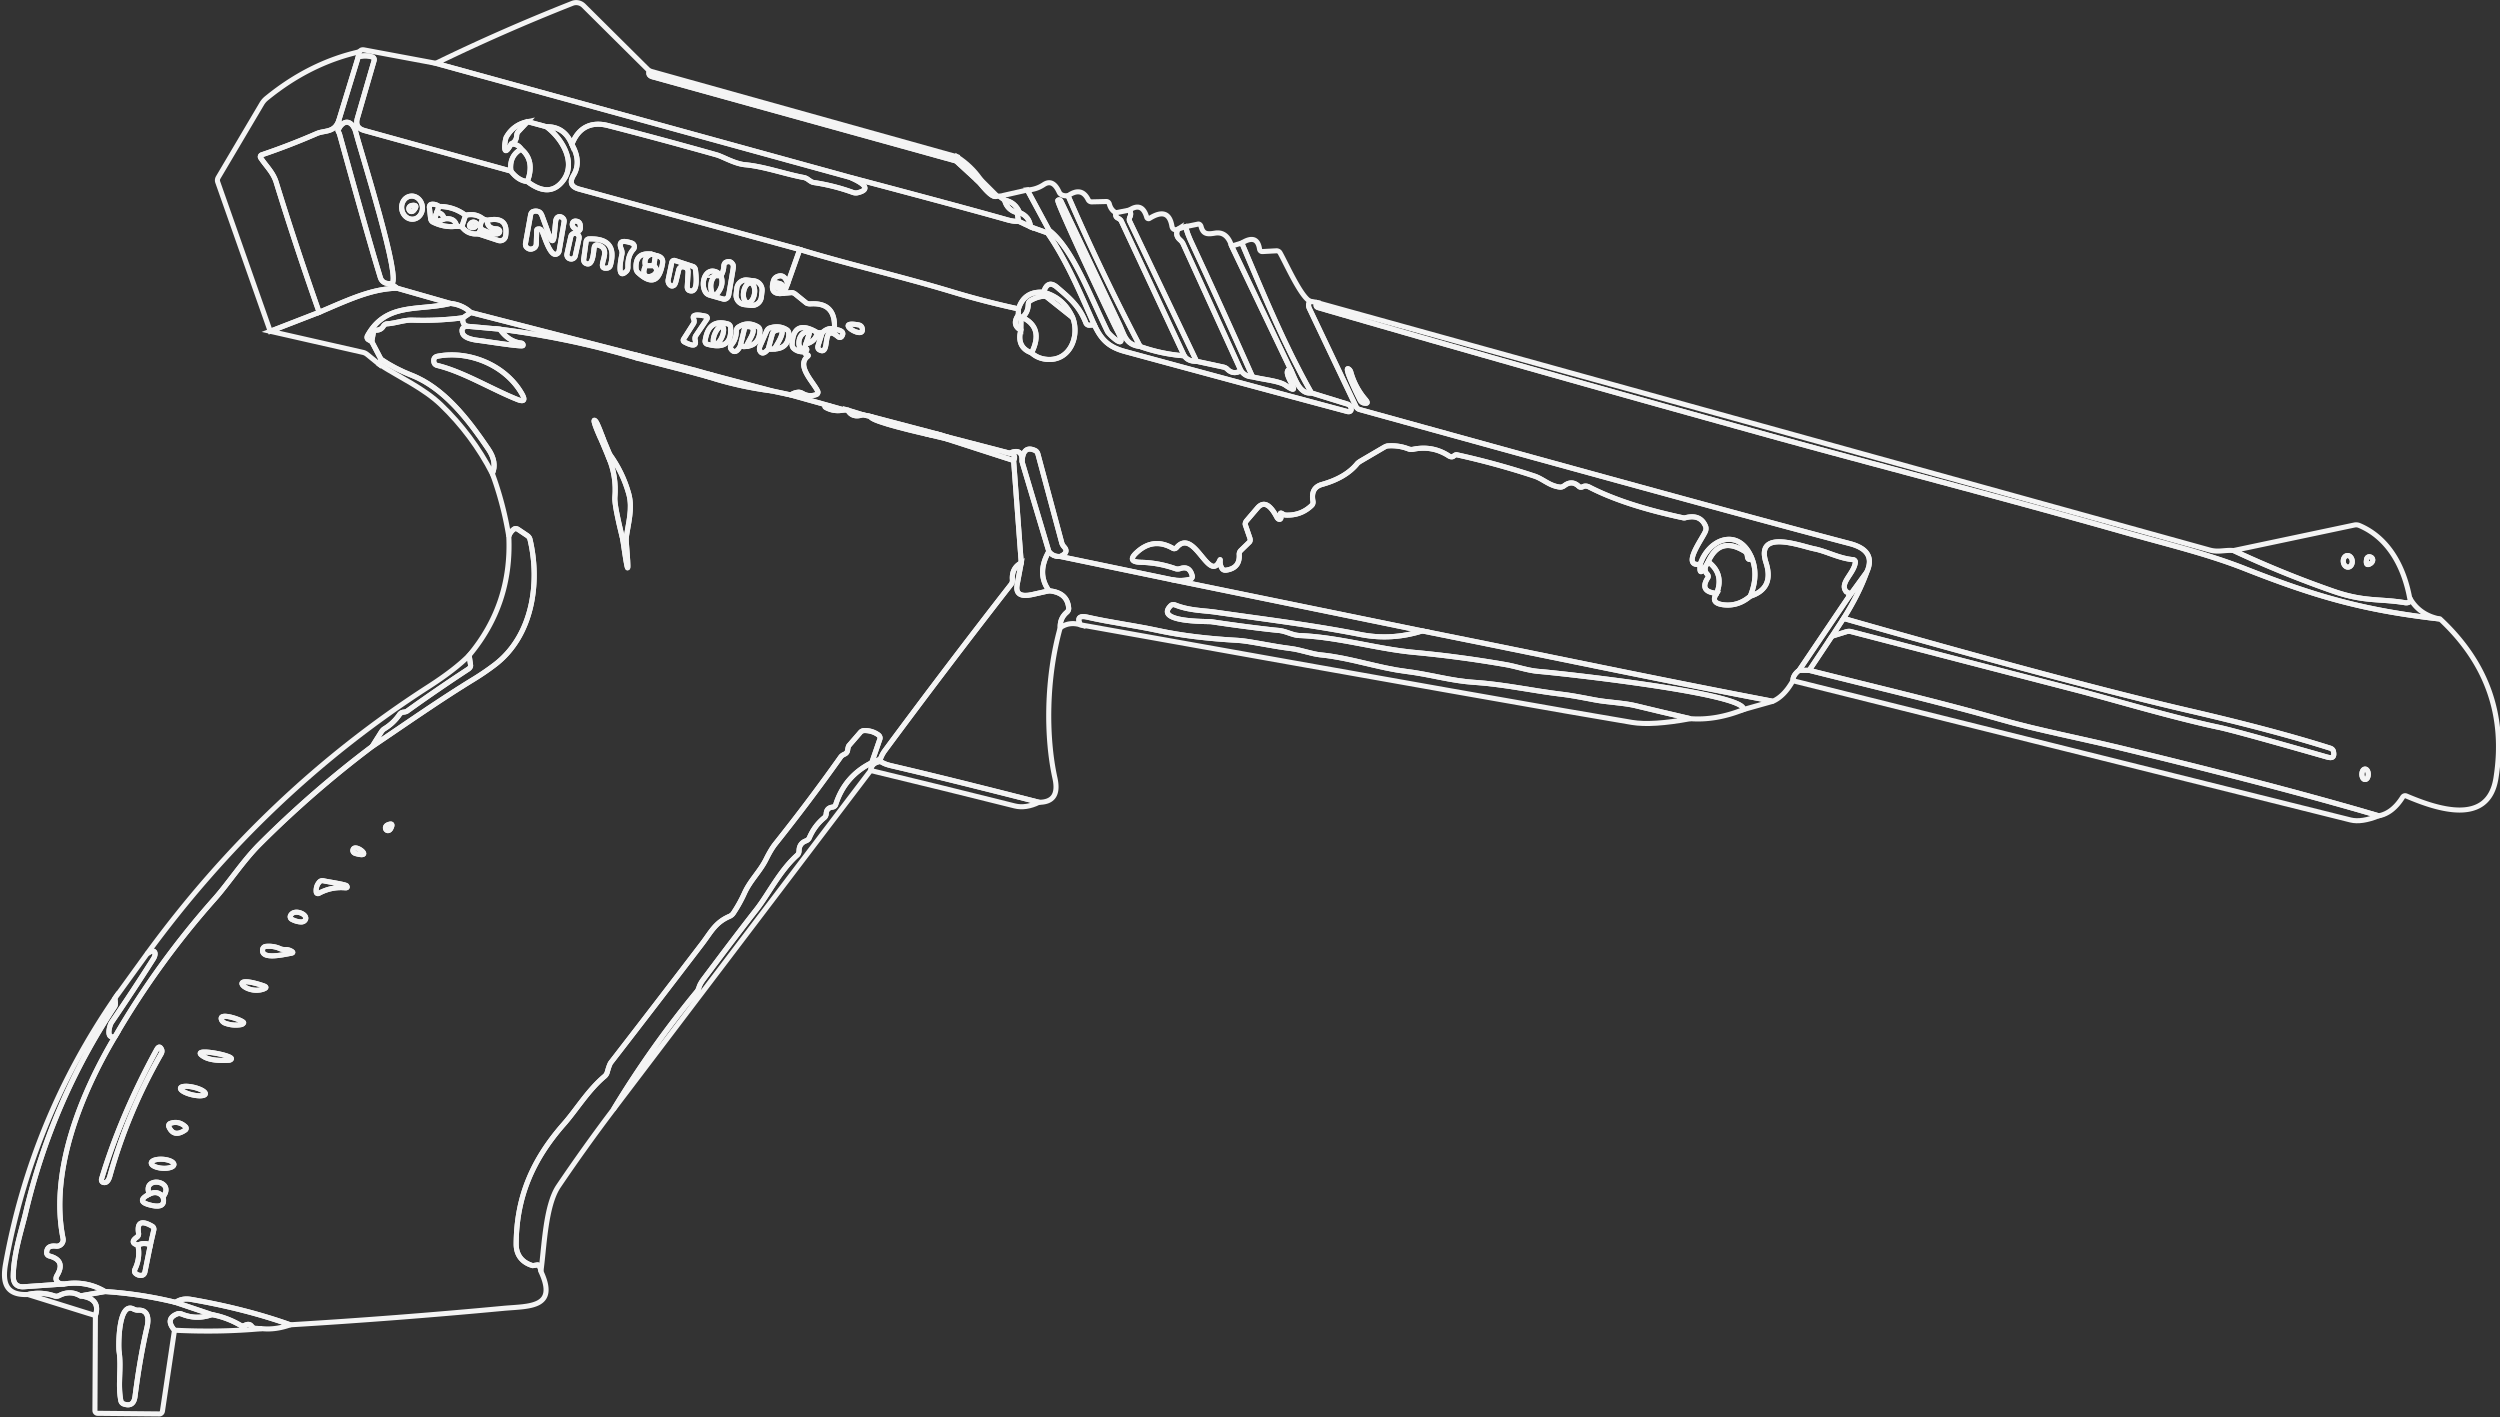 <?xml version="1.0" encoding="UTF-8" standalone="no"?>
<svg xmlns="http://www.w3.org/2000/svg" version="1.2" baseProfile="tiny" viewBox="0 0 494 280">
<rect x="0" y="0" width="494" height="280" fill="#333333" stroke="none"/>
<path fill="none" stroke-width="1.00" stroke="#f4f4f4" vector-effect="non-scaling-stroke" d="
  M 128.29 14.00
  Q 128.19 14.33 128.23 14.59
  A 0.97 0.61 8.2 0 0 128.91 15.17
  L 188.91 31.81
  L 193.25 35.79
  C 194.01 36.51 195.98 39.38 197.04 38.75
  L 197.50 38.79
  L 198.50 39.54
  Q 198.98 41.49 201.00 42.04
  L 201.25 43.71
  Q 200.41 43.82 199.06 43.44
  Q 189.91 40.85 167.98 35.05
  L 86.13 12.51
  Q 99.28 6.11 113.10 0.66
  A 2.10 2.05 56.2 0 1 115.33 1.13
  L 128.29 14.00
  Z"
/>
<path fill="none" stroke-width="1.00" stroke="#f4f4f4" vector-effect="non-scaling-stroke" d="
  M 86.13 12.51
  L 167.98 35.05
  Q 172.96 37.24 169.47 38.09
  A 1.80 1.41 42.2 0 1 168.52 38.02
  Q 164.77 36.66 160.81 36.07
  C 160.05 35.95 159.66 35.23 158.84 35.08
  C 155.04 34.37 151.01 32.90 147.22 32.55
  C 145.19 32.37 142.84 30.95 141.60 30.60
  Q 130.88 27.57 120.14 24.81
  C 116.63 23.91 114.21 25.35 113.00 28.54
  Q 111.55 24.98 107.96 25.04
  L 104.25 24.04
  Q 101.42 24.65 100.03 27.13
  C 99.80 27.54 99.14 31.87 101.00 28.46
  Q 102.31 28.40 103.00 29.46
  Q 100.57 30.77 100.95 33.80
  L 72.03 25.80
  Q 70.06 25.26 70.62 23.36
  L 73.93 11.95
  A 0.55 0.52 -72.5 0 0 73.61 11.28
  Q 72.23 10.81 70.79 11.25
  L 70.96 10.25
  L 71.25 9.99
  A 0.89 0.61 23.9 0 1 71.94 9.86
  L 86.13 12.51
  Z"
/>
<path fill="none" stroke-width="1.00" stroke="#f4f4f4" vector-effect="non-scaling-stroke" d="
  M 70.96 10.25
  L 70.79 11.25
  L 66.96 23.75
  C 66.11 26.30 64.17 25.70 62.57 26.40
  Q 57.28 28.71 51.70 30.60
  A 0.39 0.39 -26.0 0 0 51.50 31.18
  C 52.60 32.85 53.96 34.04 54.57 36.01
  Q 58.53 48.84 63.07 61.71
  L 53.40 65.46
  L 43.02 35.97
  A 1.11 1.04 -40.5 0 1 43.12 35.07
  L 51.74 20.49
  Q 52.10 19.89 52.63 19.45
  Q 61.19 12.46 70.96 10.25
  Z"
/>
<path fill="none" stroke-width="1.00" stroke="#f4f4f4" vector-effect="non-scaling-stroke" d="
  M 100.95 33.80
  Q 102.45 35.74 104.21 35.87
  Q 108.18 38.89 110.74 36.30
  C 114.26 32.74 111.32 27.53 107.96 25.04
  Q 111.55 24.98 113.00 28.54
  Q 114.94 31.94 113.33 34.63
  Q 112.08 36.72 114.41 37.36
  L 158.03 49.30
  L 155.64 56.04
  Q 154.97 53.91 153.42 54.73
  A 1.34 1.15 87.6 0 0 152.84 55.47
  Q 151.95 58.36 154.75 57.96
  L 156.42 57.82
  A 1.31 0.61 48.9 0 1 157.24 58.18
  L 159.29 59.84
  A 1.44 0.67 -12.9 0 0 160.23 60.04
  Q 165.21 59.75 164.88 65.07
  Q 163.74 64.58 162.46 65.75
  L 161.54 65.75
  Q 156.79 62.90 156.52 68.00
  A 1.15 0.93 -71.3 0 0 156.84 68.86
  Q 157.69 69.62 158.96 69.50
  Q 159.03 69.97 159.48 70.09
  Q 159.87 70.19 159.58 70.43
  C 157.28 72.28 160.79 75.55 161.59 77.32
  A 0.49 0.48 -21.2 0 1 161.30 77.97
  Q 159.86 78.46 158.67 77.78
  A 1.72 0.82 42.3 0 0 157.75 77.50
  Q 156.94 77.57 156.25 78.04
  L 152.54 77.25
  L 140.29 74.00
  L 137.50 73.21
  L 126.04 70.25
  L 93.04 61.75
  Q 91.34 60.19 89.00 59.96
  L 78.50 56.96
  L 77.25 56.04
  C 79.77 56.55 70.99 28.99 70.32 26.19
  C 69.90 24.44 68.40 23.12 67.04 25.25
  L 66.96 23.75
  L 70.79 11.25
  Q 72.23 10.81 73.61 11.28
  A 0.55 0.52 -72.5 0 1 73.93 11.95
  L 70.62 23.36
  Q 70.06 25.26 72.03 25.80
  L 100.95 33.80
  Z
  M 81.703 43.302
  A 2.29 2.05 82.9 0 0 83.454 40.777
  A 2.29 2.05 82.9 0 0 81.137 38.758
  A 2.29 2.05 82.9 0 0 79.386 41.283
  A 2.29 2.05 82.9 0 0 81.703 43.302
  Z
  M 90.25 44.71
  L 91.25 44.79
  Q 92.42 46.41 94.50 46.21
  L 98.47 47.52
  A 1.11 1.10 13.3 0 0 99.91 46.64
  Q 100.53 42.62 96.25 43.54
  L 95.50 43.29
  Q 93.98 42.06 92.00 42.54
  Q 89.64 40.79 86.75 40.79
  Q 86.02 40.25 85.22 40.38
  A 0.59 0.45 83.3 0 0 84.85 41.01
  L 85.08 43.13
  A 1.02 0.72 -84.7 0 0 85.51 43.87
  Q 87.78 45.02 90.25 44.71
  Z
  M 106.28 45.26
  L 106.50 45.24
  A 0.77 0.52 70.6 0 1 107.12 45.70
  C 107.57 46.66 108.65 50.51 109.84 50.25
  A 0.84 0.78 -2.0 0 0 110.48 49.61
  L 111.47 43.82
  A 0.86 0.81 22.5 0 0 111.10 42.99
  Q 110.58 42.64 110.16 42.95
  A 1.27 0.65 86.3 0 0 109.79 43.81
  L 109.54 46.34
  Q 109.31 48.68 108.52 46.50
  L 107.14 42.72
  A 1.44 0.51 76.8 0 0 106.63 41.92
  Q 106.06 41.58 105.36 41.79
  A 0.90 0.67 -89.3 0 0 104.85 42.46
  L 103.85 48.01
  A 1.07 0.73 -69.4 0 0 104.06 48.88
  Q 104.75 49.53 105.57 48.99
  A 1.06 0.81 79.1 0 0 105.97 48.19
  L 106.05 45.54
  A 0.30 0.25 89.1 0 1 106.28 45.26
  Z
  M 114.09 43.75
  Q 113.25 43.51 113.10 44.19
  A 0.98 0.76 30.8 0 0 113.43 45.04
  Q 114.90 46.35 114.65 44.43
  A 0.83 0.77 -86.5 0 0 114.09 43.75
  Z
  M 114.433 47.092
  A 0.79 0.79 0.0 0 0 113.831 46.151
  L 113.733 46.129
  A 0.79 0.79 0.0 0 0 112.792 46.731
  L 112.027 50.208
  A 0.79 0.79 0.0 0 0 112.629 51.149
  L 112.727 51.171
  A 0.79 0.79 0.0 0 0 113.668 50.569
  L 114.433 47.092
  Z
  M 118.06 48.40
  C 121.46 49.17 117.32 53.33 119.99 52.98
  A 0.80 0.74 -85.1 0 0 120.63 52.40
  Q 122.11 47.00 116.38 47.21
  A 0.60 0.57 -86.5 0 0 115.82 47.73
  L 115.34 51.20
  A 0.87 0.67 -73.8 0 0 115.65 51.99
  C 117.26 52.96 117.26 49.54 117.44 48.79
  A 0.52 0.51 -76.6 0 1 118.06 48.40
  Z
  M 124.83 48.03
  Q 121.85 47.01 122.79 49.30
  A 1.77 1.35 46.7 0 1 122.89 50.25
  C 122.69 51.16 121.82 55.49 123.77 53.62
  A 1.21 0.94 72.1 0 0 124.08 52.76
  Q 124.01 50.51 125.15 49.28
  A 0.77 0.77 30.7 0 0 124.83 48.03
  Z
  M 129.50 50.46
  L 128.75 50.21
  Q 125.47 49.79 125.69 53.06
  A 1.29 1.20 21.1 0 0 126.10 53.90
  Q 130.02 57.50 130.93 51.98
  Q 131.14 50.72 129.50 50.46
  Z
  M 134.81 52.72
  Q 135.26 52.70 135.62 52.96
  A 1.05 0.81 -74.7 0 1 135.97 53.81
  L 135.80 56.67
  A 0.79 0.61 -80.4 0 0 136.19 57.41
  C 138.07 58.13 137.52 54.18 137.43 53.36
  A 0.87 0.70 -86.7 0 0 136.92 52.65
  L 133.36 51.48
  A 0.50 0.47 -75.3 0 0 132.74 51.86
  L 132.04 55.24
  A 1.18 1.08 -59.7 0 0 132.24 56.17
  Q 132.68 56.73 133.18 56.38
  A 1.32 0.42 -82.2 0 0 133.59 55.52
  L 134.13 53.28
  A 0.73 0.73 -84.2 0 1 134.81 52.72
  Z
  M 142.46 54.50
  L 141.25 54.46
  L 141.66 54.25
  Q 142.14 54.01 141.62 53.77
  C 139.29 52.69 138.28 56.21 139.48 57.84
  A 1.73 1.15 -1.5 0 0 140.29 58.35
  L 142.89 59.09
  A 0.98 0.86 -77.7 0 0 144.00 58.27
  L 144.85 53.22
  A 1.28 0.33 -76.3 0 0 144.84 52.29
  Q 144.38 51.43 143.47 51.81
  A 0.89 0.68 83.4 0 0 143.03 52.54
  Q 142.99 53.60 142.46 54.50
  Z
  M 150.582 57.547
  A 1.86 1.86 0.0 0 0 148.951 55.483
  L 147.66 55.331
  A 1.86 1.86 0.0 0 0 145.596 56.961
  L 145.458 58.133
  A 1.86 1.86 0.0 0 0 147.089 60.197
  L 148.38 60.349
  A 1.86 1.86 0.0 0 0 150.444 58.719
  L 150.582 57.547
  Z
  M 135.21 67.56
  Q 137.81 68.95 137.37 67.23
  A 1.24 0.95 59.6 0 1 137.48 66.34
  L 139.69 63.06
  A 0.37 0.37 -66.3 0 0 139.47 62.49
  Q 136.50 61.80 137.08 63.07
  A 0.97 0.82 51.7 0 1 137.05 63.92
  L 135.06 67.04
  A 0.38 0.36 30.1 0 0 135.21 67.56
  Z
  M 139.75 68.01
  Q 144.72 69.39 144.36 64.67
  A 0.75 0.73 -84.5 0 0 143.83 64.01
  Q 139.98 62.90 139.33 67.36
  A 0.59 0.59 -78.2 0 0 139.75 68.01
  Z
  M 146.25 68.46
  L 147.50 68.46
  Q 150.08 68.15 150.16 65.33
  A 0.86 0.84 16.8 0 0 149.74 64.57
  Q 147.73 63.41 145.87 64.65
  A 1.00 0.82 76.5 0 0 145.49 65.44
  Q 145.49 67.02 144.52 68.15
  A 0.70 0.60 -43.2 0 0 144.43 68.94
  Q 145.29 70.18 146.25 68.46
  Z
  M 151.79 69.00
  L 153.00 68.96
  Q 155.81 68.89 155.87 65.93
  A 0.88 0.85 -73.9 0 0 155.46 65.15
  Q 153.96 64.22 152.13 64.80
  A 1.23 0.95 -82.4 0 0 151.48 65.44
  L 150.20 68.34
  A 1.30 0.80 -54.8 0 0 150.14 69.28
  Q 150.65 70.35 151.79 69.00
  Z"
/>
<path fill="none" stroke-width="1.00" stroke="#f4f4f4" vector-effect="non-scaling-stroke" d="
  M 128.29 14.00
  L 189.12 30.99
  L 188.91 31.81
  L 128.91 15.17
  A 0.97 0.61 8.2 0 1 128.23 14.59
  Q 128.19 14.33 128.29 14.00
  Z"
/>
<path fill="none" stroke-width="1.00" stroke="#f4f4f4" vector-effect="non-scaling-stroke" d="
  M 66.96 23.75
  L 67.04 25.25
  C 66.49 25.76 66.95 26.01 67.09 26.50
  Q 73.09 48.20 75.15 54.82
  Q 75.55 56.14 77.25 56.04
  L 78.50 56.96
  C 73.52 57.03 69.02 59.17 63.07 61.71
  Q 58.53 48.84 54.57 36.01
  C 53.96 34.04 52.60 32.85 51.50 31.18
  A 0.39 0.39 -26.0 0 1 51.70 30.60
  Q 57.28 28.71 62.57 26.40
  C 64.17 25.70 66.11 26.30 66.96 23.75
  Z"
/>
<path fill="none" stroke-width="1.00" stroke="#f4f4f4" vector-effect="non-scaling-stroke" d="
  M 104.25 24.04
  L 102.43 25.99
  A 1.26 1.21 -23.5 0 0 102.09 26.81
  Q 102.05 27.94 101.00 28.46
  C 99.14 31.87 99.80 27.54 100.03 27.13
  Q 101.42 24.65 104.25 24.04
  Z"
/>
<path fill="none" stroke-width="1.00" stroke="#f4f4f4" vector-effect="non-scaling-stroke" d="
  M 104.25 24.04
  L 107.96 25.04
  C 111.32 27.53 114.26 32.74 110.74 36.30
  Q 108.18 38.89 104.21 35.87
  Q 105.75 31.74 103.00 29.46
  Q 102.31 28.40 101.00 28.46
  Q 102.05 27.94 102.09 26.81
  A 1.26 1.21 -23.5 0 1 102.43 25.99
  L 104.25 24.04
  Z"
/>
<path fill="none" stroke-width="1.00" stroke="#f4f4f4" vector-effect="non-scaling-stroke" d="
  M 77.25 56.04
  Q 75.55 56.14 75.15 54.82
  Q 73.09 48.20 67.09 26.50
  C 66.95 26.01 66.49 25.76 67.04 25.25
  C 68.40 23.12 69.90 24.44 70.32 26.19
  C 70.99 28.99 79.77 56.55 77.25 56.04
  Z"
/>
<path fill="none" stroke-width="1.00" stroke="#f4f4f4" vector-effect="non-scaling-stroke" d="
  M 167.98 35.05
  Q 189.91 40.85 199.06 43.44
  Q 200.41 43.82 201.25 43.71
  L 203.64 44.83
  L 207.00 46.04
  C 210.81 51.52 213.55 58.12 216.25 64.21
  L 215.24 64.26
  A 0.74 0.68 77.6 0 1 214.56 63.79
  C 213.29 60.53 211.43 58.95 208.87 56.77
  Q 207.01 55.18 206.21 57.75
  Q 202.37 57.47 201.25 61.04
  Q 194.61 59.61 188.13 57.65
  C 177.70 54.50 167.99 52.34 158.03 49.30
  L 114.41 37.36
  Q 112.08 36.72 113.33 34.63
  Q 114.94 31.94 113.00 28.54
  C 114.21 25.35 116.63 23.91 120.14 24.81
  Q 130.88 27.57 141.60 30.60
  C 142.84 30.95 145.19 32.37 147.22 32.55
  C 151.01 32.90 155.04 34.37 158.84 35.08
  C 159.66 35.23 160.05 35.95 160.81 36.07
  Q 164.77 36.66 168.52 38.02
  A 1.80 1.41 42.2 0 0 169.47 38.09
  Q 172.96 37.24 167.98 35.05
  Z"
/>
<path fill="none" stroke-width="1.00" stroke="#f4f4f4" vector-effect="non-scaling-stroke" d="
  M 103.00 29.46
  Q 105.75 31.74 104.21 35.87
  Q 102.45 35.74 100.95 33.80
  Q 100.57 30.77 103.00 29.46
  Z"
/>
<path fill="none" stroke-width="1.00" stroke="#f4f4f4" vector-effect="non-scaling-stroke" d="
  M 189.12 30.99
  Q 191.97 32.83 193.79 35.50
  L 193.25 35.79
  L 188.91 31.81
  L 189.12 30.99
  Z"
/>
<path fill="none" stroke-width="1.00" stroke="#f4f4f4" vector-effect="non-scaling-stroke" d="
  M 193.79 35.50
  L 197.04 38.75
  C 195.98 39.38 194.01 36.51 193.25 35.79
  L 193.79 35.50
  Z"
/>
<path fill="none" stroke-width="1.00" stroke="#f4f4f4" vector-effect="non-scaling-stroke" d="
  M 211.05 38.68
  Q 217.61 53.80 225.30 68.47
  C 222.43 68.12 222.24 66.33 221.20 64.12
  Q 215.45 51.94 209.65 39.75
  A 0.40 0.34 52.5 0 0 209.03 39.61
  C 208.74 40.00 219.54 62.98 220.73 65.24
  C 223.19 69.90 219.13 66.11 218.84 65.52
  C 215.20 58.01 211.86 49.01 207.29 45.50
  L 203.00 37.54
  Q 204.76 37.47 206.25 36.48
  Q 208.06 35.28 209.28 37.96
  Q 209.66 38.79 211.05 38.68
  Z"
/>
<path fill="none" stroke-width="1.00" stroke="#f4f4f4" vector-effect="non-scaling-stroke" d="
  M 203.00 37.54
  L 207.29 45.50
  L 207.00 46.04
  L 203.64 44.83
  Q 203.44 42.79 201.46 42.00
  Q 200.63 39.95 198.50 39.54
  L 197.50 38.79
  L 203.00 37.54
  Z"
/>
<path fill="none" stroke-width="1.00" stroke="#f4f4f4" vector-effect="non-scaling-stroke" d="
  M 220.50 42.04
  Q 220.32 42.80 220.83 43.06
  A 1.38 0.44 21.3 0 1 221.54 43.63
  L 234.01 70.31
  Q 229.51 69.97 225.30 68.47
  Q 217.61 53.80 211.05 38.68
  Q 213.72 36.81 215.03 39.47
  A 0.77 0.77 75.8 0 0 215.73 39.89
  L 218.61 39.82
  A 0.66 0.59 81.5 0 1 219.21 40.32
  Q 219.52 41.52 220.50 42.04
  Z"
/>
<path fill="none" stroke-width="1.00" stroke="#f4f4f4" vector-effect="non-scaling-stroke" d="
  M 81.703 43.302
  A 2.29 2.05 82.9 0 1 79.386 41.283
  A 2.29 2.05 82.9 0 1 81.137 38.758
  A 2.29 2.05 82.9 0 1 83.454 40.777
  A 2.29 2.05 82.9 0 1 81.703 43.302
  Z
  M 80.79 41.17
  Q 80.77 41.48 81.00 41.69
  A 0.58 0.47 -48.8 0 0 81.77 41.56
  Q 82.72 40.41 81.42 40.59
  A 0.74 0.62 -2.6 0 0 80.79 41.17
  Z"
/>
<path fill="none" stroke-width="1.00" stroke="#f4f4f4" vector-effect="non-scaling-stroke" d="
  M 225.30 68.47
  Q 229.51 69.97 234.01 70.31
  Q 234.77 71.44 236.44 71.39
  L 241.69 72.52
  A 1.74 1.21 -7.6 0 1 242.51 72.94
  Q 243.68 74.13 245.21 73.25
  Q 246.07 74.44 247.50 74.46
  C 249.20 74.95 252.71 75.23 254.00 76.12
  C 258.19 78.97 252.57 73.19 255.00 72.96
  C 255.87 74.61 256.70 77.98 259.15 77.65
  L 266.23 79.84
  A 1.08 0.95 1.2 0 1 266.92 80.47
  Q 267.02 80.75 266.98 81.00
  A 0.58 0.46 13.2 0 1 266.29 81.33
  Q 244.29 75.44 222.31 69.46
  C 219.05 68.58 217.60 67.10 216.25 64.21
  C 213.55 58.12 210.81 51.52 207.00 46.04
  L 207.29 45.50
  C 211.86 49.01 215.20 58.01 218.84 65.52
  C 219.13 66.11 223.19 69.90 220.73 65.24
  C 219.54 62.98 208.74 40.00 209.03 39.61
  A 0.40 0.34 52.5 0 1 209.65 39.75
  Q 215.45 51.94 221.20 64.12
  C 222.24 66.33 222.43 68.12 225.30 68.47
  Z"
/>
<path fill="none" stroke-width="1.00" stroke="#f4f4f4" vector-effect="non-scaling-stroke" d="
  M 198.50 39.54
  Q 200.63 39.95 201.46 42.00
  L 201.00 42.04
  Q 198.98 41.49 198.50 39.54
  Z"
/>
<path fill="none" stroke-width="1.00" stroke="#f4f4f4" vector-effect="non-scaling-stroke" d="
  M 81.42 40.59
  Q 82.72 40.41 81.77 41.56
  A 0.58 0.47 -48.8 0 1 81.00 41.69
  Q 80.77 41.48 80.79 41.17
  A 0.74 0.62 -2.6 0 1 81.42 40.59
  Z"
/>
<path fill="none" stroke-width="1.00" stroke="#f4f4f4" vector-effect="non-scaling-stroke" d="
  M 86.75 40.79
  L 86.29 42.00
  Q 85.38 44.45 87.79 43.25
  Q 89.92 42.96 90.25 44.71
  Q 87.78 45.02 85.51 43.87
  A 1.02 0.72 -84.7 0 1 85.08 43.13
  L 84.85 41.01
  A 0.59 0.45 83.3 0 1 85.22 40.38
  Q 86.02 40.25 86.75 40.79
  Z"
/>
<path fill="none" stroke-width="1.00" stroke="#f4f4f4" vector-effect="non-scaling-stroke" d="
  M 86.75 40.79
  Q 89.64 40.79 92.00 42.54
  L 91.25 44.79
  L 90.25 44.71
  Q 89.92 42.96 87.79 43.25
  Q 87.49 42.04 86.29 42.00
  L 86.75 40.79
  Z"
/>
<path fill="none" stroke-width="1.00" stroke="#f4f4f4" vector-effect="non-scaling-stroke" d="
  M 232.75 45.29
  Q 232.13 46.51 233.16 47.39
  Q 233.60 47.77 233.76 48.14
  L 245.21 73.25
  Q 243.68 74.13 242.51 72.94
  A 1.74 1.21 -7.6 0 0 241.69 72.52
  L 236.44 71.39
  L 223.21 43.70
  A 1.12 0.70 -52.8 0 1 223.29 42.84
  Q 223.58 42.24 223.21 41.50
  Q 225.70 39.85 226.60 42.94
  A 0.37 0.36 66.7 0 0 227.14 43.16
  Q 230.91 40.79 231.57 44.68
  A 0.86 0.63 89.0 0 0 232.09 45.36
  Q 232.48 45.46 232.75 45.29
  Z"
/>
<path fill="none" stroke-width="1.00" stroke="#f4f4f4" vector-effect="non-scaling-stroke" d="
  M 223.21 41.50
  Q 223.58 42.24 223.29 42.84
  A 1.12 0.70 -52.8 0 0 223.21 43.70
  L 236.44 71.39
  Q 234.77 71.44 234.01 70.31
  L 221.54 43.63
  A 1.38 0.44 21.3 0 0 220.83 43.06
  Q 220.32 42.80 220.50 42.04
  L 223.21 41.50
  Z"
/>
<path fill="none" stroke-width="1.00" stroke="#f4f4f4" vector-effect="non-scaling-stroke" d="
  M 106.05 45.54
  L 105.97 48.19
  A 1.06 0.81 79.1 0 1 105.57 48.99
  Q 104.75 49.53 104.06 48.88
  A 1.07 0.73 -69.4 0 1 103.85 48.01
  L 104.85 42.46
  A 0.90 0.67 -89.3 0 1 105.36 41.79
  Q 106.06 41.58 106.63 41.92
  A 1.44 0.51 76.8 0 1 107.14 42.72
  L 108.52 46.50
  Q 109.31 48.68 109.54 46.34
  L 109.79 43.81
  A 1.27 0.65 86.3 0 1 110.16 42.95
  Q 110.58 42.64 111.10 42.99
  A 0.86 0.81 22.5 0 1 111.47 43.82
  L 110.48 49.61
  A 0.84 0.78 -2.0 0 1 109.84 50.25
  C 108.65 50.51 107.57 46.66 107.12 45.70
  A 0.77 0.52 70.6 0 0 106.50 45.24
  L 106.28 45.26
  A 0.30 0.25 89.1 0 0 106.05 45.54
  Z"
/>
<path fill="none" stroke-width="1.00" stroke="#f4f4f4" vector-effect="non-scaling-stroke" d="
  M 86.29 42.00
  Q 87.49 42.04 87.79 43.25
  Q 85.38 44.45 86.29 42.00
  Z"
/>
<path fill="none" stroke-width="1.00" stroke="#f4f4f4" vector-effect="non-scaling-stroke" d="
  M 201.00 42.04
  L 201.46 42.00
  Q 203.44 42.79 203.64 44.83
  L 201.25 43.71
  L 201.00 42.04
  Z"
/>
<path fill="none" stroke-width="1.00" stroke="#f4f4f4" vector-effect="non-scaling-stroke" d="
  M 92.00 42.54
  Q 93.98 42.06 95.50 43.29
  Q 94.70 44.17 95.04 45.25
  L 94.50 46.21
  Q 92.42 46.41 91.25 44.79
  L 92.00 42.54
  Z
  M 92.96 44.18
  Q 92.47 44.81 93.26 44.96
  A 0.80 0.73 19.5 0 0 94.07 44.62
  Q 94.37 44.15 93.80 43.93
  A 0.76 0.71 -59.6 0 0 92.96 44.18
  Z"
/>
<path fill="none" stroke-width="1.00" stroke="#f4f4f4" vector-effect="non-scaling-stroke" d="
  M 95.50 43.29
  L 96.25 43.54
  Q 96.31 45.18 98.08 45.22
  A 0.68 0.46 0.8 0 1 98.74 45.68
  C 98.74 46.89 95.95 45.77 95.04 45.25
  Q 94.70 44.17 95.50 43.29
  Z"
/>
<path fill="none" stroke-width="1.00" stroke="#f4f4f4" vector-effect="non-scaling-stroke" d="
  M 96.25 43.54
  Q 100.53 42.62 99.91 46.64
  A 1.11 1.10 13.3 0 1 98.47 47.52
  L 94.50 46.21
  L 95.04 45.25
  C 95.95 45.77 98.74 46.89 98.74 45.68
  A 0.68 0.46 0.8 0 0 98.08 45.22
  Q 96.31 45.18 96.25 43.54
  Z"
/>
<path fill="none" stroke-width="1.00" stroke="#f4f4f4" vector-effect="non-scaling-stroke" d="
  M 93.80 43.93
  Q 94.37 44.15 94.07 44.62
  A 0.80 0.73 19.5 0 1 93.26 44.96
  Q 92.47 44.81 92.96 44.18
  A 0.76 0.71 -59.6 0 1 93.80 43.93
  Z"
/>
<path fill="none" stroke-width="1.00" stroke="#f4f4f4" vector-effect="non-scaling-stroke" d="
  M 114.65 44.43
  Q 114.90 46.35 113.43 45.04
  A 0.98 0.76 30.8 0 1 113.10 44.19
  Q 113.25 43.51 114.09 43.75
  A 0.83 0.77 -86.5 0 1 114.65 44.43
  Z"
/>
<path fill="none" stroke-width="1.00" stroke="#f4f4f4" vector-effect="non-scaling-stroke" d="
  M 243.37 48.62
  L 255.00 72.96
  C 252.57 73.19 258.19 78.97 254.00 76.12
  C 252.71 75.23 249.20 74.95 247.50 74.46
  Q 241.51 60.97 235.28 47.59
  Q 234.66 46.24 234.25 44.79
  L 236.74 44.28
  A 0.63 0.47 75.7 0 1 237.33 44.76
  C 237.74 46.31 238.58 46.32 240.06 46.07
  Q 242.44 45.67 243.37 48.62
  Z"
/>
<path fill="none" stroke-width="1.00" stroke="#f4f4f4" vector-effect="non-scaling-stroke" d="
  M 234.25 44.79
  Q 234.66 46.24 235.28 47.59
  Q 241.51 60.97 247.50 74.46
  Q 246.07 74.44 245.21 73.25
  L 233.76 48.14
  Q 233.60 47.77 233.16 47.39
  Q 232.13 46.51 232.75 45.29
  L 234.25 44.79
  Z"
/>
<rect fill="none" stroke-width="1.00" stroke="#f4f4f4" vector-effect="non-scaling-stroke" x="-0.84" y="-2.57" transform="translate(113.23,48.65) rotate(12.4)" width="1.68" height="5.14" rx="0.79"/>
<path fill="none" stroke-width="1.00" stroke="#f4f4f4" vector-effect="non-scaling-stroke" d="
  M 117.44 48.79
  C 117.26 49.54 117.26 52.96 115.65 51.99
  A 0.87 0.67 -73.8 0 1 115.34 51.20
  L 115.82 47.73
  A 0.60 0.57 -86.5 0 1 116.38 47.21
  Q 122.11 47.00 120.63 52.40
  A 0.80 0.74 -85.1 0 1 119.99 52.98
  C 117.32 53.33 121.46 49.17 118.06 48.40
  A 0.52 0.51 -76.6 0 0 117.44 48.79
  Z"
/>
<path fill="none" stroke-width="1.00" stroke="#f4f4f4" vector-effect="non-scaling-stroke" d="
  M 258.79 59.50
  L 258.62 60.00
  A 1.44 0.92 50.9 0 0 258.73 60.95
  L 267.95 80.34
  A 1.14 1.07 -3.7 0 0 268.65 80.92
  Q 343.57 101.67 365.51 107.41
  Q 370.81 108.79 368.88 113.03
  L 365.23 118.05
  Q 365.60 117.14 364.84 116.95
  C 363.37 115.24 366.32 113.42 366.62 111.13
  A 0.48 0.48 -84.3 0 0 366.18 110.59
  C 363.37 110.34 360.92 108.92 358.51 108.45
  C 356.00 107.96 346.76 104.35 348.97 111.20
  Q 350.61 116.30 345.84 117.82
  Q 347.61 113.55 346.04 110.00
  C 343.44 104.22 337.63 106.45 335.96 111.50
  C 332.07 112.07 336.53 106.31 337.03 104.90
  A 1.43 1.20 -51.1 0 0 337.01 103.95
  Q 335.97 101.54 333.02 102.31
  Q 332.81 102.37 332.59 102.32
  Q 320.98 99.84 314.03 96.24
  Q 313.31 95.88 312.74 96.19
  A 0.68 0.59 -36.2 0 1 312.00 96.13
  Q 310.63 94.81 309.11 95.97
  A 1.37 0.97 -53.2 0 1 308.24 96.25
  C 306.15 96.01 304.93 94.64 303.20 94.07
  Q 295.63 91.57 287.85 89.86
  A 0.66 0.34 -45.8 0 0 287.40 90.01
  L 287.16 90.18
  A 0.91 0.58 39.0 0 1 286.28 90.08
  Q 283.06 87.99 279.23 88.78
  A 1.73 1.59 47.4 0 1 278.29 88.70
  Q 276.34 87.95 274.21 88.11
  Q 273.92 88.13 273.33 88.48
  L 268.95 91.05
  Q 268.37 91.39 268.17 91.64
  Q 265.90 94.41 261.25 95.72
  Q 258.95 96.36 259.44 99.02
  A 0.99 0.83 65.6 0 1 259.20 99.87
  Q 257.09 101.90 254.09 101.78
  A 1.35 0.77 50.1 0 1 253.45 101.54
  Q 252.75 101.08 253.09 102.05
  A 0.44 0.32 76.5 0 1 252.86 102.62
  Q 252.53 102.64 252.29 102.18
  Q 250.24 98.29 248.45 100.40
  L 246.34 102.87
  A 1.04 0.67 -40.3 0 0 246.08 103.72
  L 246.97 106.31
  A 0.86 0.54 63.5 0 1 246.89 107.11
  L 245.20 108.75
  A 1.10 0.95 -26.6 0 0 244.87 109.55
  Q 245.05 112.27 242.26 112.67
  A 0.82 0.75 -18.8 0 1 241.46 112.32
  Q 241.04 111.64 241.11 110.77
  Q 241.14 110.45 241.02 110.74
  C 238.93 115.46 235.98 104.08 232.48 108.21
  A 0.59 0.56 -54.3 0 1 231.76 108.35
  Q 227.84 106.10 224.52 109.25
  Q 222.63 111.04 225.44 111.11
  Q 228.96 111.20 232.27 112.37
  A 1.60 1.26 -38.9 0 0 233.20 112.36
  Q 235.08 111.72 235.59 113.80
  A 0.54 0.53 -14.6 0 1 235.21 114.44
  Q 233.47 114.92 231.45 114.52
  L 209.50 109.96
  Q 211.27 109.18 210.30 108.10
  Q 209.91 107.67 209.81 107.28
  L 205.09 89.72
  A 1.10 0.99 -86.9 0 0 204.52 89.01
  Q 202.13 87.91 201.96 91.25
  Q 202.09 88.40 199.50 89.54
  L 187.00 86.29
  L 185.00 85.71
  L 172.00 82.29
  L 170.50 81.96
  L 167.50 81.04
  L 166.79 81.00
  L 164.00 80.21
  L 156.25 78.04
  Q 156.94 77.57 157.75 77.50
  A 1.72 0.82 42.3 0 1 158.67 77.78
  Q 159.86 78.46 161.30 77.97
  A 0.49 0.48 -21.2 0 0 161.59 77.32
  C 160.79 75.55 157.28 72.28 159.58 70.43
  Q 159.87 70.19 159.48 70.09
  Q 159.03 69.97 158.96 69.50
  Q 159.86 69.06 159.00 68.71
  L 159.25 67.96
  Q 161.04 67.56 161.54 65.75
  L 162.46 65.75
  L 161.64 68.33
  A 0.71 0.58 -66.7 0 0 161.86 69.10
  C 164.32 70.58 162.08 63.56 165.61 66.55
  A 0.50 0.46 38.4 0 0 166.31 66.50
  Q 167.16 65.33 164.88 65.07
  Q 165.21 59.75 160.23 60.04
  A 1.44 0.67 -12.9 0 1 159.29 59.84
  L 157.24 58.18
  A 1.31 0.61 48.9 0 0 156.42 57.82
  L 154.75 57.96
  L 155.64 56.04
  L 158.03 49.30
  C 167.99 52.34 177.70 54.50 188.13 57.65
  Q 194.61 59.61 201.25 61.04
  L 201.21 62.25
  Q 199.85 64.20 201.71 65.25
  Q 200.83 68.61 203.83 69.74
  Q 205.07 70.85 206.84 71.01
  C 211.32 71.42 213.40 66.58 211.98 62.78
  Q 210.21 58.84 206.21 57.75
  Q 207.01 55.18 208.87 56.77
  C 211.43 58.95 213.29 60.53 214.56 63.79
  A 0.74 0.68 77.6 0 0 215.24 64.26
  L 216.25 64.21
  C 217.60 67.10 219.05 68.58 222.31 69.46
  Q 244.29 75.44 266.29 81.33
  A 0.58 0.46 13.2 0 0 266.98 81.00
  Q 267.02 80.75 266.92 80.47
  A 1.08 0.95 1.2 0 0 266.23 79.84
  L 259.15 77.65
  C 253.82 68.28 249.59 57.94 245.38 48.02
  Q 248.42 46.15 248.89 49.23
  A 0.56 0.53 84.7 0 0 249.44 49.71
  L 252.19 49.56
  A 0.82 0.78 -15.8 0 1 252.94 49.96
  C 254.14 52.09 256.96 58.44 258.79 59.50
  Z
  M 169.69 64.21
  C 164.30 63.20 171.13 67.55 170.35 64.78
  A 0.87 0.78 -1.0 0 0 169.69 64.21
  Z"
/>
<path fill="none" stroke-width="1.00" stroke="#f4f4f4" vector-effect="non-scaling-stroke" d="
  M 124.83 48.03
  A 0.77 0.77 30.7 0 1 125.15 49.28
  Q 124.01 50.51 124.08 52.76
  A 1.21 0.94 72.1 0 1 123.77 53.62
  C 121.82 55.49 122.69 51.16 122.89 50.25
  A 1.77 1.35 46.7 0 0 122.79 49.30
  Q 121.85 47.01 124.83 48.03
  Z"
/>
<path fill="none" stroke-width="1.00" stroke="#f4f4f4" vector-effect="non-scaling-stroke" d="
  M 245.38 48.02
  C 249.59 57.94 253.82 68.28 259.15 77.65
  C 256.70 77.98 255.87 74.61 255.00 72.96
  L 243.37 48.62
  L 245.38 48.02
  Z"
/>
<path fill="none" stroke-width="1.00" stroke="#f4f4f4" vector-effect="non-scaling-stroke" d="
  M 128.75 50.21
  Q 127.11 50.73 127.54 52.50
  C 125.89 56.23 131.40 54.38 129.21 52.50
  L 129.50 50.46
  Q 131.14 50.72 130.93 51.98
  Q 130.02 57.50 126.10 53.90
  A 1.29 1.20 21.1 0 1 125.69 53.06
  Q 125.47 49.79 128.75 50.21
  Z"
/>
<path fill="none" stroke-width="1.00" stroke="#f4f4f4" vector-effect="non-scaling-stroke" d="
  M 128.75 50.21
  L 129.50 50.46
  L 129.21 52.50
  L 127.54 52.50
  Q 127.11 50.73 128.75 50.21
  Z"
/>
<path fill="none" stroke-width="1.00" stroke="#f4f4f4" vector-effect="non-scaling-stroke" d="
  M 134.13 53.28
  L 133.59 55.52
  A 1.32 0.42 -82.2 0 1 133.18 56.38
  Q 132.68 56.73 132.24 56.17
  A 1.18 1.08 -59.7 0 1 132.04 55.24
  L 132.74 51.86
  A 0.50 0.47 -75.3 0 1 133.36 51.48
  L 136.92 52.65
  A 0.87 0.70 -86.7 0 1 137.43 53.36
  C 137.52 54.18 138.07 58.13 136.19 57.41
  A 0.79 0.61 -80.4 0 1 135.80 56.67
  L 135.97 53.81
  A 1.05 0.81 -74.7 0 0 135.62 52.96
  Q 135.26 52.70 134.81 52.72
  A 0.73 0.73 -84.2 0 0 134.13 53.28
  Z"
/>
<path fill="none" stroke-width="1.00" stroke="#f4f4f4" vector-effect="non-scaling-stroke" d="
  M 141.25 54.46
  Q 140.22 55.65 140.52 57.24
  Q 140.90 59.30 142.05 57.58
  Q 143.04 56.11 142.46 54.50
  Q 142.99 53.60 143.03 52.54
  A 0.89 0.68 83.4 0 1 143.47 51.81
  Q 144.38 51.43 144.84 52.29
  A 1.28 0.33 -76.3 0 1 144.85 53.22
  L 144.00 58.27
  A 0.98 0.86 -77.7 0 1 142.89 59.09
  L 140.29 58.35
  A 1.73 1.15 -1.5 0 1 139.48 57.84
  C 138.28 56.21 139.29 52.69 141.62 53.77
  Q 142.14 54.01 141.66 54.25
  L 141.25 54.46
  Z"
/>
<path fill="none" stroke-width="1.00" stroke="#f4f4f4" vector-effect="non-scaling-stroke" d="
  M 127.54 52.50
  L 129.21 52.50
  C 131.40 54.38 125.89 56.23 127.54 52.50
  Z"
/>
<path fill="none" stroke-width="1.00" stroke="#f4f4f4" vector-effect="non-scaling-stroke" d="
  M 141.25 54.46
  L 142.46 54.50
  Q 143.04 56.11 142.05 57.58
  Q 140.90 59.30 140.52 57.24
  Q 140.22 55.65 141.25 54.46
  Z"
/>
<path fill="none" stroke-width="1.00" stroke="#f4f4f4" vector-effect="non-scaling-stroke" d="
  M 155.64 56.04
  L 154.75 57.96
  Q 151.95 58.36 152.84 55.47
  A 1.34 1.15 87.6 0 1 153.42 54.73
  Q 154.97 53.91 155.64 56.04
  Z
  M 154.12 56.05
  C 150.68 55.10 155.45 58.52 154.76 56.61
  A 1.00 0.85 0.9 0 0 154.12 56.05
  Z"
/>
<path fill="none" stroke-width="1.00" stroke="#f4f4f4" vector-effect="non-scaling-stroke" d="
  M 150.444 58.719
  A 1.86 1.86 0.0 0 1 148.38 60.349
  L 147.089 60.197
  A 1.86 1.86 0.0 0 1 145.458 58.133
  L 145.596 56.961
  A 1.86 1.86 0.0 0 1 147.66 55.331
  L 148.951 55.483
  A 1.86 1.86 0.0 0 1 150.582 57.547
  L 150.444 58.719
  Z
  M 147.705 59.816
  A 1.97 1.09 98.9 0 0 149.087 58.039
  A 1.97 1.09 98.9 0 0 148.315 55.924
  A 1.97 1.09 98.9 0 0 146.933 57.701
  A 1.97 1.09 98.9 0 0 147.705 59.816
  Z"
/>
<path fill="none" stroke-width="1.00" stroke="#f4f4f4" vector-effect="non-scaling-stroke" d="
  M 154.76 56.61
  C 155.45 58.52 150.68 55.10 154.12 56.05
  A 1.00 0.85 0.9 0 1 154.76 56.61
  Z"
/>
<ellipse fill="none" stroke-width="1.00" stroke="#f4f4f4" vector-effect="non-scaling-stroke" cx="0.00" cy="0.00" transform="translate(148.01,57.87) rotate(98.9)" rx="1.97" ry="1.09"/>
<path fill="none" stroke-width="1.00" stroke="#f4f4f4" vector-effect="non-scaling-stroke" d="
  M 78.50 56.96
  L 89.00 59.96
  C 82.75 61.49 76.28 59.67 72.61 66.34
  A 0.59 0.51 -60.9 0 0 72.77 67.10
  L 73.46 67.50
  L 75.29 71.00
  L 74.96 72.00
  L 72.61 70.09
  Q 72.17 69.73 71.77 69.64
  L 53.40 65.46
  L 63.07 61.71
  C 69.02 59.17 73.52 57.03 78.50 56.96
  Z"
/>
<path fill="none" stroke-width="1.00" stroke="#f4f4f4" vector-effect="non-scaling-stroke" d="
  M 206.21 57.75
  Q 210.21 58.84 211.98 62.78
  L 206.93 58.76
  A 1.35 0.94 -22.6 0 0 206.00 58.56
  Q 204.73 58.73 203.58 59.42
  A 0.97 0.82 77.4 0 0 203.18 60.19
  Q 203.14 61.77 202.00 62.71
  L 201.75 62.79
  L 201.21 62.25
  L 201.25 61.04
  Q 202.37 57.47 206.21 57.75
  Z"
/>
<path fill="none" stroke-width="1.00" stroke="#f4f4f4" vector-effect="non-scaling-stroke" d="
  M 211.98 62.78
  C 213.40 66.58 211.32 71.42 206.84 71.01
  Q 205.07 70.85 203.83 69.74
  Q 206.32 64.76 202.00 62.71
  Q 203.14 61.77 203.18 60.19
  A 0.97 0.82 77.4 0 1 203.58 59.42
  Q 204.73 58.73 206.00 58.56
  A 1.35 0.94 -22.6 0 1 206.93 58.76
  L 211.98 62.78
  Z"
/>
<path fill="none" stroke-width="1.00" stroke="#f4f4f4" vector-effect="non-scaling-stroke" d="
  M 258.79 59.50
  L 260.25 59.79
  Q 259.78 60.58 260.49 60.79
  Q 299.44 72.13 349.39 85.99
  C 370.62 91.88 394.05 97.87 419.43 105.07
  C 428.10 107.53 435.94 109.36 443.57 112.36
  C 457.74 117.93 466.99 120.59 482.18 122.33
  Q 496.12 135.34 493.20 153.76
  C 491.68 163.32 481.50 159.84 475.48 157.28
  A 0.60 0.57 -62.3 0 0 474.76 157.52
  Q 472.77 160.69 470.04 161.20
  Q 450.08 155.32 419.75 147.97
  C 410.32 145.69 402.86 144.32 395.37 142.18
  C 382.87 138.62 370.11 135.66 357.50 132.46
  L 362.00 125.71
  L 364.80 124.84
  A 1.97 1.56 -40.8 0 1 365.75 124.80
  Q 387.99 130.59 410.24 136.35
  C 417.17 138.14 428.95 141.70 438.50 143.73
  Q 441.81 144.43 459.79 149.58
  C 460.83 149.87 461.35 149.70 461.09 148.47
  A 0.94 0.80 4.6 0 0 460.46 147.84
  Q 449.40 144.33 432.76 140.47
  Q 409.35 135.05 364.29 122.20
  Q 367.34 117.34 368.88 113.03
  Q 370.81 108.79 365.51 107.41
  Q 343.57 101.67 268.65 80.92
  A 1.14 1.07 -3.7 0 1 267.95 80.34
  L 258.73 60.95
  A 1.44 0.92 50.9 0 1 258.62 60.00
  L 258.79 59.50
  Z
  M 269.81 78.94
  Q 267.78 76.58 266.92 73.52
  A 1.16 0.93 -83.7 0 0 266.57 72.97
  C 265.18 71.90 268.56 78.67 268.76 79.06
  A 1.12 0.97 79.9 0 0 269.46 79.63
  Q 270.64 79.90 269.81 78.94
  Z
  M 467.342 154.03
  A 1.03 0.64 89.9 0 0 467.98 152.999
  A 1.03 0.64 89.9 0 0 467.338 151.97
  A 1.03 0.64 89.9 0 0 466.7 153.001
  A 1.03 0.64 89.9 0 0 467.342 154.03
  Z"
/>
<path fill="none" stroke-width="1.00" stroke="#f4f4f4" vector-effect="non-scaling-stroke" d="
  M 260.25 59.79
  Q 348.42 84.24 436.60 108.68
  C 438.40 109.18 439.61 108.63 441.35 108.79
  Q 450.97 113.30 460.95 116.78
  C 467.21 118.97 470.06 118.25 475.20 119.09
  A 1.14 0.65 19.1 0 0 476.10 118.92
  Q 476.43 118.60 476.15 118.13
  Q 478.06 121.56 482.18 122.33
  C 466.99 120.59 457.74 117.93 443.57 112.36
  C 435.94 109.36 428.10 107.53 419.43 105.07
  C 394.05 97.87 370.62 91.88 349.39 85.99
  Q 299.44 72.13 260.49 60.79
  Q 259.78 60.58 260.25 59.79
  Z"
/>
<path fill="none" stroke-width="1.00" stroke="#f4f4f4" vector-effect="non-scaling-stroke" d="
  M 89.00 59.96
  Q 91.34 60.19 93.04 61.75
  L 91.50 62.79
  Q 86.54 63.43 81.52 63.26
  C 79.82 63.20 78.23 63.88 76.45 63.99
  A 1.04 0.79 -71.9 0 0 75.74 64.48
  Q 75.28 65.24 74.31 65.25
  A 0.57 0.55 -85.5 0 0 73.78 65.72
  L 73.46 67.50
  L 72.77 67.10
  A 0.59 0.51 -60.9 0 1 72.61 66.34
  C 76.28 59.67 82.75 61.49 89.00 59.96
  Z"
/>
<path fill="none" stroke-width="1.00" stroke="#f4f4f4" vector-effect="non-scaling-stroke" d="
  M 93.04 61.75
  L 126.04 70.25
  L 125.90 70.75
  Q 112.56 66.77 98.76 65.05
  L 92.25 64.46
  Q 91.22 63.99 91.50 62.79
  L 93.04 61.75
  Z"
/>
<path fill="none" stroke-width="1.00" stroke="#f4f4f4" vector-effect="non-scaling-stroke" d="
  M 135.21 67.56
  A 0.38 0.36 30.1 0 1 135.06 67.04
  L 137.05 63.92
  A 0.97 0.82 51.7 0 0 137.08 63.07
  Q 136.50 61.80 139.47 62.49
  A 0.37 0.37 -66.3 0 1 139.69 63.06
  L 137.48 66.34
  A 1.24 0.95 59.6 0 0 137.37 67.23
  Q 137.81 68.95 135.21 67.56
  Z"
/>
<path fill="none" stroke-width="1.00" stroke="#f4f4f4" vector-effect="non-scaling-stroke" d="
  M 201.21 62.25
  L 201.75 62.79
  L 201.71 65.25
  Q 199.85 64.20 201.21 62.25
  Z"
/>
<path fill="none" stroke-width="1.00" stroke="#f4f4f4" vector-effect="non-scaling-stroke" d="
  M 91.50 62.79
  Q 91.22 63.99 92.25 64.46
  Q 91.01 64.66 91.40 65.84
  Q 91.78 66.97 94.74 67.29
  C 95.69 67.39 103.15 68.60 103.33 68.29
  A 0.42 0.33 15.5 0 0 102.95 67.78
  Q 100.51 67.50 98.76 65.05
  Q 112.56 66.77 125.90 70.75
  L 135.75 73.29
  L 140.00 74.46
  Q 146.15 76.43 152.54 77.25
  L 156.25 78.04
  L 164.00 80.21
  L 163.31 80.25
  Q 162.73 80.29 163.24 80.56
  Q 164.92 81.44 166.79 81.00
  L 167.50 81.04
  Q 168.40 82.67 170.50 81.96
  L 172.00 82.29
  C 171.92 83.29 182.71 85.68 184.25 86.04
  L 187.00 86.71
  L 200.29 91.00
  L 201.80 111.21
  Q 199.87 112.25 200.05 114.57
  A 1.36 1.17 65.1 0 1 199.80 115.46
  Q 187.11 131.74 174.84 148.33
  Q 174.27 149.11 173.96 150.00
  L 172.25 150.71
  L 173.87 146.03
  A 0.77 0.68 28.0 0 0 173.57 145.22
  Q 172.41 144.38 170.90 144.35
  A 1.22 0.96 16.9 0 0 170.03 144.69
  L 167.75 147.32
  A 1.34 0.26 -85.3 0 0 167.49 148.24
  Q 167.41 148.78 166.89 149.02
  Q 166.33 149.28 166.13 149.57
  Q 159.92 158.33 153.23 166.72
  Q 152.38 167.78 151.39 169.77
  C 150.17 172.24 148.25 173.95 147.10 176.50
  Q 146.16 178.57 144.89 180.47
  A 1.83 1.49 0.1 0 1 144.15 181.07
  C 141.32 182.30 140.50 184.18 138.75 186.47
  Q 129.77 198.24 120.71 209.95
  Q 120.42 210.32 119.99 211.87
  A 1.65 1.58 -13.7 0 1 119.47 212.68
  C 116.23 215.40 113.91 219.28 111.45 222.08
  C 105.31 229.05 102.03 236.48 102.00 245.82
  C 101.99 248.05 103.21 249.48 105.23 250.08
  Q 105.30 250.10 106.15 249.95
  Q 106.68 249.85 106.88 251.23
  C 110.31 258.54 104.44 258.07 99.46 258.53
  Q 78.28 260.52 57.36 261.78
  Q 48.44 258.61 37.76 256.76
  Q 35.95 256.45 34.70 257.35
  Q 27.87 255.67 20.75 255.21
  Q 17.12 253.03 12.75 253.71
  Q 11.54 253.81 11.13 252.95
  A 1.07 0.74 -48.0 0 1 11.25 252.05
  Q 13.07 249.06 9.74 248.18
  A 0.70 0.61 8.6 0 1 9.22 247.57
  Q 9.21 246.02 11.06 246.24
  A 1.28 1.28 87.7 0 0 12.46 244.72
  C 9.77 231.41 16.05 216.04 22.75 204.79
  Q 31.24 190.20 42.41 177.62
  C 45.24 174.43 47.98 170.16 51.31 166.82
  Q 61.75 156.38 73.54 147.50
  C 80.20 143.02 86.79 138.38 93.64 134.19
  Q 95.79 132.87 97.80 131.34
  C 105.20 125.69 106.79 115.20 104.72 106.55
  A 1.41 1.09 15.3 0 0 104.16 105.81
  L 102.36 104.60
  A 0.76 0.63 41.6 0 0 101.55 104.57
  Q 100.79 105.13 100.54 106.00
  Q 99.49 99.57 97.29 93.59
  Q 98.26 91.35 96.50 88.75
  C 92.50 82.83 87.72 76.63 81.22 74.10
  Q 78.09 72.88 75.29 71.00
  L 73.46 67.50
  L 73.78 65.72
  A 0.57 0.55 -85.5 0 1 74.31 65.25
  Q 75.28 65.24 75.74 64.48
  A 1.04 0.79 -71.9 0 1 76.45 63.99
  C 78.23 63.88 79.82 63.20 81.52 63.26
  Q 86.54 63.43 91.50 62.79
  Z
  M 103.15 77.85
  C 99.96 72.22 92.78 69.20 86.51 70.38
  Q 85.51 70.57 85.76 71.63
  A 0.88 0.73 3.0 0 0 86.39 72.21
  C 91.46 73.42 97.23 76.95 102.21 78.93
  Q 104.21 79.73 103.15 77.85
  Z
  M 118.96 87.25
  L 120.21 90.25
  Q 121.86 94.08 121.50 98.25
  Q 121.37 99.79 123.04 106.50
  Q 124.67 117.92 123.71 106.50
  C 124.11 103.45 125.07 100.50 124.23 97.54
  Q 123.05 93.34 120.46 89.75
  L 119.21 86.75
  C 118.96 86.11 118.06 83.52 117.64 83.15
  C 116.66 82.28 118.84 87.04 118.96 87.25
  Z
  M 76.17 163.66
  Q 76.21 163.95 76.46 164.08
  A 0.64 0.49 -61.2 0 0 77.20 163.75
  Q 77.90 162.45 76.61 162.99
  A 0.71 0.57 -17.9 0 0 76.17 163.66
  Z
  M 70.21 168.64
  C 74.12 169.79 69.93 166.36 69.73 168.02
  A 0.67 0.55 12.5 0 0 70.21 168.64
  Z
  M 68.50 175.03
  C 68.31 174.75 64.55 174.21 63.96 174.05
  A 0.87 0.77 26.8 0 0 63.12 174.27
  Q 62.37 175.10 62.49 176.29
  A 0.35 0.33 -18.2 0 0 63.00 176.53
  Q 65.44 175.20 68.20 175.43
  Q 68.80 175.48 68.50 175.03
  Z
  M 60.28 181.83
  C 61.11 180.72 58.07 179.43 57.39 180.94
  A 0.58 0.54 26.6 0 0 57.66 181.66
  Q 58.54 182.13 59.44 182.18
  A 1.01 0.84 17.2 0 0 60.28 181.83
  Z
  M 55.38 187.47
  Q 54.04 186.86 52.53 187.01
  A 0.73 0.68 1.4 0 0 51.90 187.57
  C 51.51 189.70 55.89 188.66 57.55 188.36
  Q 58.10 188.26 57.64 187.98
  Q 57.03 187.60 56.31 187.63
  Q 55.77 187.64 55.38 187.47
  Z
  M 52.06 194.78
  C 44.60 192.26 48.51 196.73 52.07 195.44
  Q 53.02 195.10 52.06 194.78
  Z
  M 48.14 202.12
  C 48.33 201.70 42.99 199.79 43.79 201.56
  A 1.33 1.10 1.6 0 0 44.51 202.19
  Q 46.00 202.73 47.57 202.48
  A 0.82 0.57 2.5 0 0 48.14 202.12
  Z
  M 30.94 207.44
  Q 23.85 220.44 20.07 232.95
  A 0.58 0.49 -73.6 0 0 20.38 233.64
  Q 21.28 233.90 21.70 232.43
  Q 25.26 219.71 31.85 208.23
  A 1.02 0.81 -46.8 0 0 31.92 207.34
  Q 31.49 206.43 30.94 207.44
  Z
  M 45.72 209.24
  C 46.06 208.47 37.09 206.88 40.24 208.78
  Q 41.78 209.71 45.19 209.51
  A 0.64 0.39 3.9 0 0 45.72 209.24
  Z
  M 40.582 216.172
  A 2.53 0.76 13.3 0 0 38.295 214.85
  A 2.53 0.76 13.3 0 0 35.658 215.008
  A 2.53 0.76 13.3 0 0 37.945 216.33
  A 2.53 0.76 13.3 0 0 40.582 216.172
  Z
  M 33.37 222.65
  Q 34.34 224.86 36.61 223.29
  A 0.42 0.41 49.2 0 0 36.65 222.64
  Q 35.31 221.39 33.64 221.99
  A 0.49 0.48 67.6 0 0 33.37 222.65
  Z
  M 34.374 230.125
  A 2.25 0.89 4.2 0 0 32.195 229.072
  A 2.25 0.89 4.2 0 0 29.886 229.795
  A 2.25 0.89 4.2 0 0 32.065 230.848
  A 2.25 0.89 4.2 0 0 34.374 230.125
  Z
  M 29.50 235.96
  Q 26.56 237.46 30.01 238.20
  Q 32.83 238.81 32.21 236.50
  C 34.78 233.21 27.98 232.28 29.50 235.96
  Z
  M 27.25 246.04
  Q 27.76 248.53 26.67 250.80
  A 0.73 0.60 -57.3 0 0 26.77 251.61
  Q 27.36 252.14 28.12 251.98
  A 0.86 0.62 -86.9 0 0 28.64 251.33
  L 29.71 246.00
  L 30.39 243.05
  A 0.68 0.67 -68.6 0 0 30.07 242.30
  Q 26.87 240.45 27.38 243.70
  A 0.82 0.80 -22.4 0 1 27.05 244.47
  Q 25.52 245.55 27.25 246.04
  Z"
/>
<path fill="none" stroke-width="1.00" stroke="#f4f4f4" vector-effect="non-scaling-stroke" d="
  M 201.75 62.79
  L 202.00 62.71
  Q 206.32 64.76 203.83 69.74
  Q 200.83 68.61 201.71 65.25
  L 201.75 62.79
  Z"
/>
<path fill="none" stroke-width="1.00" stroke="#f4f4f4" vector-effect="non-scaling-stroke" d="
  M 139.75 68.01
  A 0.59 0.59 -78.2 0 1 139.33 67.36
  Q 139.98 62.90 143.83 64.01
  A 0.75 0.73 -84.5 0 1 144.36 64.67
  Q 144.72 69.39 139.75 68.01
  Z
  M 141.217 68.019
  A 1.91 0.77 112.9 0 0 142.669 66.56
  A 1.91 0.77 112.9 0 0 142.703 64.501
  A 1.91 0.77 112.9 0 0 141.251 65.96
  A 1.91 0.77 112.9 0 0 141.217 68.019
  Z"
/>
<path fill="none" stroke-width="1.00" stroke="#f4f4f4" vector-effect="non-scaling-stroke" d="
  M 147.50 68.46
  C 147.73 67.40 150.18 64.62 147.83 64.53
  A 0.75 0.61 6.7 0 0 147.10 64.99
  L 146.25 68.46
  Q 145.29 70.18 144.43 68.94
  A 0.70 0.60 -43.2 0 1 144.52 68.15
  Q 145.49 67.02 145.49 65.44
  A 1.00 0.82 76.5 0 1 145.87 64.65
  Q 147.73 63.41 149.74 64.57
  A 0.86 0.84 16.8 0 1 150.16 65.33
  Q 150.08 68.15 147.50 68.46
  Z"
/>
<path fill="none" stroke-width="1.00" stroke="#f4f4f4" vector-effect="non-scaling-stroke" d="
  M 170.35 64.78
  C 171.13 67.55 164.30 63.20 169.69 64.21
  A 0.87 0.78 -1.0 0 1 170.35 64.78
  Z"
/>
<path fill="none" stroke-width="1.00" stroke="#f4f4f4" vector-effect="non-scaling-stroke" d="
  M 92.25 64.46
  L 98.76 65.05
  Q 100.51 67.50 102.95 67.78
  A 0.42 0.33 15.5 0 1 103.33 68.29
  C 103.15 68.60 95.69 67.39 94.74 67.29
  Q 91.78 66.97 91.40 65.84
  Q 91.01 64.66 92.25 64.46
  Z"
/>
<ellipse fill="none" stroke-width="1.00" stroke="#f4f4f4" vector-effect="non-scaling-stroke" cx="0.00" cy="0.00" transform="translate(141.96,66.26) rotate(112.9)" rx="1.91" ry="0.77"/>
<path fill="none" stroke-width="1.00" stroke="#f4f4f4" vector-effect="non-scaling-stroke" d="
  M 147.50 68.46
  L 146.25 68.46
  L 147.10 64.99
  A 0.75 0.61 6.7 0 1 147.83 64.53
  C 150.18 64.62 147.73 67.40 147.50 68.46
  Z"
/>
<path fill="none" stroke-width="1.00" stroke="#f4f4f4" vector-effect="non-scaling-stroke" d="
  M 153.00 68.96
  C 153.18 68.62 156.24 64.20 153.23 65.33
  A 1.02 1.01 -2.4 0 0 152.61 66.00
  L 151.79 69.00
  Q 150.65 70.35 150.14 69.28
  A 1.30 0.80 -54.8 0 1 150.20 68.34
  L 151.48 65.44
  A 1.23 0.95 -82.4 0 1 152.13 64.80
  Q 153.96 64.22 155.46 65.15
  A 0.88 0.85 -73.9 0 1 155.87 65.93
  Q 155.81 68.89 153.00 68.96
  Z"
/>
<path fill="none" stroke-width="1.00" stroke="#f4f4f4" vector-effect="non-scaling-stroke" d="
  M 161.54 65.75
  Q 161.04 67.56 159.25 67.96
  L 159.89 66.00
  A 0.37 0.33 3.4 0 0 159.47 65.57
  C 157.28 65.94 157.53 69.81 159.00 68.71
  Q 159.86 69.06 158.96 69.50
  Q 157.69 69.62 156.84 68.86
  A 1.15 0.93 -71.3 0 1 156.52 68.00
  Q 156.79 62.90 161.54 65.75
  Z"
/>
<path fill="none" stroke-width="1.00" stroke="#f4f4f4" vector-effect="non-scaling-stroke" d="
  M 164.88 65.07
  Q 167.16 65.33 166.31 66.50
  A 0.50 0.46 38.4 0 1 165.61 66.55
  C 162.08 63.56 164.32 70.58 161.86 69.10
  A 0.71 0.58 -66.7 0 1 161.64 68.33
  L 162.46 65.75
  Q 163.74 64.58 164.88 65.07
  Z"
/>
<path fill="none" stroke-width="1.00" stroke="#f4f4f4" vector-effect="non-scaling-stroke" d="
  M 153.00 68.96
  L 151.79 69.00
  L 152.61 66.00
  A 1.02 1.01 -2.4 0 1 153.23 65.33
  C 156.24 64.20 153.18 68.62 153.00 68.96
  Z"
/>
<path fill="none" stroke-width="1.00" stroke="#f4f4f4" vector-effect="non-scaling-stroke" d="
  M 159.25 67.96
  L 159.00 68.71
  C 157.53 69.81 157.28 65.94 159.47 65.57
  A 0.37 0.33 3.4 0 1 159.89 66.00
  L 159.25 67.96
  Z"
/>
<path fill="none" stroke-width="1.00" stroke="#f4f4f4" vector-effect="non-scaling-stroke" d="
  M 86.51 70.38
  C 92.78 69.20 99.96 72.22 103.15 77.85
  Q 104.21 79.73 102.21 78.93
  C 97.23 76.95 91.46 73.42 86.39 72.21
  A 0.88 0.73 3.0 0 1 85.76 71.63
  Q 85.51 70.57 86.51 70.38
  Z"
/>
<path fill="none" stroke-width="1.00" stroke="#f4f4f4" vector-effect="non-scaling-stroke" d="
  M 126.04 70.25
  L 137.50 73.21
  L 135.75 73.29
  L 125.90 70.75
  L 126.04 70.25
  Z"
/>
<path fill="none" stroke-width="1.00" stroke="#f4f4f4" vector-effect="non-scaling-stroke" d="
  M 75.29 71.00
  Q 78.09 72.88 81.22 74.10
  C 87.72 76.63 92.50 82.83 96.50 88.75
  Q 98.26 91.35 97.29 93.59
  Q 93.28 85.88 87.16 80.00
  C 83.76 76.74 79.14 74.66 74.96 72.00
  L 75.29 71.00
  Z"
/>
<path fill="none" stroke-width="1.00" stroke="#f4f4f4" vector-effect="non-scaling-stroke" d="
  M 269.81 78.94
  Q 270.64 79.90 269.46 79.63
  A 1.12 0.97 79.9 0 1 268.76 79.06
  C 268.56 78.67 265.18 71.90 266.57 72.97
  A 1.16 0.93 -83.7 0 1 266.92 73.52
  Q 267.78 76.58 269.81 78.94
  Z"
/>
<path fill="none" stroke-width="1.00" stroke="#f4f4f4" vector-effect="non-scaling-stroke" d="
  M 135.75 73.29
  L 137.50 73.21
  L 140.29 74.00
  L 140.00 74.46
  L 135.75 73.29
  Z"
/>
<path fill="none" stroke-width="1.00" stroke="#f4f4f4" vector-effect="non-scaling-stroke" d="
  M 140.29 74.00
  L 152.54 77.25
  Q 146.15 76.43 140.00 74.46
  L 140.29 74.00
  Z"
/>
<path fill="none" stroke-width="1.00" stroke="#f4f4f4" vector-effect="non-scaling-stroke" d="
  M 164.00 80.21
  L 166.79 81.00
  Q 164.92 81.44 163.24 80.56
  Q 162.73 80.29 163.31 80.25
  L 164.00 80.21
  Z"
/>
<path fill="none" stroke-width="1.00" stroke="#f4f4f4" vector-effect="non-scaling-stroke" d="
  M 167.50 81.04
  L 170.50 81.96
  Q 168.40 82.67 167.50 81.04
  Z"
/>
<path fill="none" stroke-width="1.00" stroke="#f4f4f4" vector-effect="non-scaling-stroke" d="
  M 172.00 82.29
  L 185.00 85.71
  L 184.25 86.04
  C 182.71 85.68 171.92 83.29 172.00 82.29
  Z"
/>
<path fill="none" stroke-width="1.00" stroke="#f4f4f4" vector-effect="non-scaling-stroke" d="
  M 119.21 86.75
  L 118.96 87.25
  C 118.84 87.04 116.66 82.28 117.64 83.15
  C 118.06 83.52 118.96 86.11 119.21 86.75
  Z"
/>
<path fill="none" stroke-width="1.00" stroke="#f4f4f4" vector-effect="non-scaling-stroke" d="
  M 185.00 85.71
  L 187.00 86.29
  L 187.00 86.71
  L 184.25 86.04
  L 185.00 85.71
  Z"
/>
<path fill="none" stroke-width="1.00" stroke="#f4f4f4" vector-effect="non-scaling-stroke" d="
  M 187.00 86.29
  L 199.50 89.54
  Q 200.93 89.84 200.29 91.00
  L 187.00 86.71
  L 187.00 86.29
  Z"
/>
<path fill="none" stroke-width="1.00" stroke="#f4f4f4" vector-effect="non-scaling-stroke" d="
  M 119.21 86.75
  L 120.46 89.75
  L 120.21 90.25
  L 118.96 87.25
  L 119.21 86.75
  Z"
/>
<path fill="none" stroke-width="1.00" stroke="#f4f4f4" vector-effect="non-scaling-stroke" d="
  M 335.96 111.50
  Q 335.67 114.14 336.96 112.00
  Q 336.81 112.92 337.35 113.46
  A 0.60 0.52 39.1 0 1 337.47 114.16
  Q 335.68 116.92 339.21 117.25
  Q 337.91 119.16 340.50 119.50
  Q 343.43 119.88 345.84 117.82
  Q 350.61 116.30 348.97 111.20
  C 346.76 104.35 356.00 107.96 358.51 108.45
  C 360.92 108.92 363.37 110.34 366.18 110.59
  A 0.48 0.48 -84.3 0 1 366.62 111.13
  C 366.32 113.42 363.37 115.24 364.84 116.95
  Q 365.60 117.14 365.23 118.05
  L 355.50 132.46
  Q 354.26 133.41 354.28 134.51
  Q 352.58 137.56 350.32 138.57
  C 327.17 134.16 304.13 129.28 281.03 124.67
  L 231.45 114.52
  Q 233.47 114.92 235.21 114.44
  A 0.54 0.53 -14.6 0 0 235.59 113.80
  Q 235.08 111.72 233.20 112.36
  A 1.60 1.26 -38.9 0 1 232.27 112.37
  Q 228.96 111.20 225.44 111.11
  Q 222.63 111.04 224.52 109.25
  Q 227.84 106.10 231.76 108.35
  A 0.59 0.56 -54.3 0 0 232.48 108.21
  C 235.98 104.08 238.93 115.46 241.02 110.74
  Q 241.14 110.45 241.11 110.77
  Q 241.04 111.64 241.46 112.32
  A 0.82 0.75 -18.8 0 0 242.26 112.67
  Q 245.05 112.27 244.87 109.55
  A 1.10 0.95 -26.6 0 1 245.20 108.75
  L 246.89 107.11
  A 0.86 0.54 63.5 0 0 246.97 106.31
  L 246.08 103.72
  A 1.04 0.67 -40.3 0 1 246.34 102.87
  L 248.45 100.40
  Q 250.24 98.29 252.29 102.18
  Q 252.53 102.64 252.86 102.62
  A 0.44 0.32 76.5 0 0 253.09 102.05
  Q 252.75 101.08 253.45 101.54
  A 1.35 0.77 50.1 0 0 254.09 101.78
  Q 257.09 101.90 259.20 99.87
  A 0.99 0.83 65.6 0 0 259.44 99.02
  Q 258.95 96.36 261.25 95.72
  Q 265.90 94.41 268.17 91.64
  Q 268.37 91.39 268.95 91.05
  L 273.33 88.48
  Q 273.92 88.13 274.21 88.11
  Q 276.34 87.95 278.29 88.70
  A 1.73 1.59 47.4 0 0 279.23 88.78
  Q 283.06 87.99 286.28 90.08
  A 0.91 0.58 39.0 0 0 287.16 90.18
  L 287.40 90.01
  A 0.66 0.34 -45.8 0 1 287.85 89.86
  Q 295.63 91.57 303.20 94.07
  C 304.93 94.64 306.15 96.01 308.24 96.25
  A 1.37 0.97 -53.2 0 0 309.11 95.97
  Q 310.63 94.81 312.00 96.13
  A 0.68 0.59 -36.2 0 0 312.74 96.19
  Q 313.31 95.88 314.03 96.24
  Q 320.98 99.84 332.59 102.32
  Q 332.81 102.37 333.02 102.31
  Q 335.97 101.54 337.01 103.95
  A 1.43 1.20 -51.1 0 1 337.03 104.90
  C 336.53 106.31 332.07 112.07 335.96 111.50
  Z"
/>
<path fill="none" stroke-width="1.00" stroke="#f4f4f4" vector-effect="non-scaling-stroke" d="
  M 209.50 109.96
  Q 208.11 110.05 207.25 108.96
  L 201.96 91.25
  Q 202.13 87.91 204.52 89.01
  A 1.10 0.99 -86.9 0 1 205.09 89.72
  L 209.81 107.28
  Q 209.91 107.67 210.30 108.10
  Q 211.27 109.18 209.50 109.96
  Z"
/>
<path fill="none" stroke-width="1.00" stroke="#f4f4f4" vector-effect="non-scaling-stroke" d="
  M 201.96 91.25
  L 207.25 108.96
  Q 204.77 113.30 207.29 116.74
  L 204.00 117.48
  Q 200.47 118.27 200.99 115.51
  L 201.80 111.21
  L 200.29 91.00
  Q 200.93 89.84 199.50 89.54
  Q 202.09 88.40 201.96 91.25
  Z"
/>
<path fill="none" stroke-width="1.00" stroke="#f4f4f4" vector-effect="non-scaling-stroke" d="
  M 120.46 89.75
  Q 123.05 93.34 124.23 97.54
  C 125.07 100.50 124.11 103.45 123.71 106.50
  L 123.04 106.50
  Q 121.37 99.79 121.50 98.25
  Q 121.86 94.08 120.21 90.25
  L 120.46 89.75
  Z"
/>
<path fill="none" stroke-width="1.00" stroke="#f4f4f4" vector-effect="non-scaling-stroke" d="
  M 476.15 118.13
  Q 476.43 118.60 476.10 118.92
  A 1.14 0.65 19.1 0 1 475.20 119.09
  C 470.06 118.25 467.21 118.97 460.95 116.78
  Q 450.97 113.30 441.35 108.79
  L 465.25 103.74
  A 1.71 1.54 48.0 0 1 466.21 103.84
  C 472.00 106.29 475.00 112.03 476.15 118.13
  Z
  M 464.024 112.065
  A 1.15 0.89 84.8 0 0 464.806 110.839
  A 1.15 0.89 84.8 0 0 463.816 109.775
  A 1.15 0.89 84.8 0 0 463.034 111.001
  A 1.15 0.89 84.8 0 0 464.024 112.065
  Z
  M 468.85 110.57
  Q 468.78 110.12 468.25 110.02
  A 0.57 0.52 -79.9 0 0 467.64 110.49
  Q 467.37 112.02 468.41 111.36
  A 0.93 0.73 -22.9 0 0 468.85 110.57
  Z"
/>
<path fill="none" stroke-width="1.00" stroke="#f4f4f4" vector-effect="non-scaling-stroke" d="
  M 73.54 147.50
  L 75.28 144.73
  Q 75.59 144.23 75.93 144.02
  Q 77.75 142.92 78.96 141.16
  A 1.11 1.01 12.7 0 1 79.74 140.72
  Q 80.24 140.67 80.48 140.49
  Q 86.41 136.23 92.53 132.22
  A 0.95 0.63 -25.5 0 0 92.99 131.46
  L 92.71 129.50
  Q 101.17 119.37 100.54 106.00
  Q 100.79 105.13 101.55 104.57
  A 0.76 0.63 41.6 0 1 102.36 104.60
  L 104.16 105.81
  A 1.41 1.09 15.3 0 1 104.72 106.55
  C 106.79 115.20 105.20 125.69 97.80 131.34
  Q 95.79 132.87 93.64 134.19
  C 86.79 138.38 80.20 143.02 73.54 147.50
  Z"
/>
<path fill="none" stroke-width="1.00" stroke="#f4f4f4" vector-effect="non-scaling-stroke" d="
  M 123.04 106.50
  L 123.71 106.50
  Q 124.67 117.92 123.04 106.50
  Z"
/>
<path fill="none" stroke-width="1.00" stroke="#f4f4f4" vector-effect="non-scaling-stroke" d="
  M 346.04 110.00
  Q 346.01 110.49 345.71 110.53
  A 0.55 0.36 85.0 0 1 345.29 110.00
  Q 345.24 109.25 344.78 108.96
  Q 339.85 105.87 337.54 111.00
  L 336.96 112.00
  Q 335.67 114.14 335.96 111.50
  C 337.63 106.45 343.44 104.22 346.04 110.00
  Z"
/>
<path fill="none" stroke-width="1.00" stroke="#f4f4f4" vector-effect="non-scaling-stroke" d="
  M 346.04 110.00
  Q 347.61 113.55 345.84 117.82
  Q 343.43 119.88 340.50 119.50
  Q 337.91 119.16 339.21 117.25
  Q 340.72 113.40 337.54 111.00
  Q 339.85 105.87 344.78 108.96
  Q 345.24 109.25 345.29 110.00
  A 0.55 0.36 85.0 0 0 345.71 110.53
  Q 346.01 110.49 346.04 110.00
  Z"
/>
<path fill="none" stroke-width="1.00" stroke="#f4f4f4" vector-effect="non-scaling-stroke" d="
  M 207.25 108.96
  Q 208.11 110.05 209.50 109.96
  L 231.45 114.52
  L 281.03 124.67
  Q 274.95 126.59 268.79 125.37
  C 259.32 123.50 249.70 122.34 240.14 120.96
  C 237.77 120.62 234.98 120.65 232.21 119.54
  A 0.86 0.72 31.8 0 0 231.35 119.66
  C 227.88 123.04 238.83 122.77 239.34 122.85
  Q 244.29 123.60 249.27 124.20
  Q 251.26 124.44 252.63 124.57
  C 254.16 124.71 255.34 125.52 256.78 125.58
  C 264.64 125.91 271.95 128.21 279.46 128.91
  Q 288.52 129.76 297.48 131.32
  C 299.79 131.72 301.85 132.50 304.13 132.68
  C 307.36 132.93 345.26 137.01 344.50 140.21
  Q 339.07 142.39 334.02 142.01
  Q 328.56 140.75 323.33 139.48
  C 320.68 138.83 317.70 138.81 314.87 138.25
  Q 310.66 137.42 308.56 137.18
  C 303.22 136.55 297.09 135.21 291.30 134.83
  C 286.76 134.54 282.51 133.25 277.98 132.69
  C 272.24 131.97 266.91 130.01 261.03 129.41
  C 259.13 129.22 257.10 128.41 255.04 128.15
  C 250.98 127.64 246.92 126.66 244.50 126.53
  Q 235.56 126.03 229.03 124.63
  C 223.97 123.54 219.50 123.01 214.77 121.93
  C 213.53 121.65 212.67 121.96 213.50 123.46
  Q 211.27 122.79 209.50 124.04
  Q 209.41 122.18 210.80 120.99
  A 1.05 0.84 -26.3 0 0 211.17 120.19
  Q 210.93 117.08 207.29 116.74
  Q 204.77 113.30 207.25 108.96
  Z"
/>
<ellipse fill="none" stroke-width="1.00" stroke="#f4f4f4" vector-effect="non-scaling-stroke" cx="0.00" cy="0.00" transform="translate(463.92,110.92) rotate(84.8)" rx="1.15" ry="0.89"/>
<path fill="none" stroke-width="1.00" stroke="#f4f4f4" vector-effect="non-scaling-stroke" d="
  M 468.41 111.36
  Q 467.37 112.02 467.64 110.49
  A 0.57 0.52 -79.9 0 1 468.25 110.02
  Q 468.78 110.12 468.85 110.57
  A 0.93 0.73 -22.9 0 1 468.41 111.36
  Z"
/>
<path fill="none" stroke-width="1.00" stroke="#f4f4f4" vector-effect="non-scaling-stroke" d="
  M 337.54 111.00
  Q 340.72 113.40 339.21 117.25
  Q 335.68 116.92 337.47 114.16
  A 0.60 0.52 39.1 0 0 337.35 113.46
  Q 336.81 112.92 336.96 112.00
  L 337.54 111.00
  Z"
/>
<path fill="none" stroke-width="1.00" stroke="#f4f4f4" vector-effect="non-scaling-stroke" d="
  M 201.80 111.21
  L 200.99 115.51
  Q 200.47 118.27 204.00 117.48
  L 207.29 116.74
  Q 210.93 117.08 211.17 120.19
  A 1.05 0.84 -26.3 0 1 210.80 120.99
  Q 209.41 122.18 209.50 124.04
  C 206.69 134.09 206.67 145.67 208.46 153.77
  Q 209.51 158.52 205.32 158.53
  Q 186.12 153.63 175.99 151.28
  Q 174.70 150.97 174.00 150.46
  L 173.96 150.00
  Q 174.27 149.11 174.84 148.33
  Q 187.11 131.74 199.80 115.46
  A 1.36 1.17 65.1 0 0 200.05 114.57
  Q 199.87 112.25 201.80 111.21
  Z"
/>
<path fill="none" stroke-width="1.00" stroke="#f4f4f4" vector-effect="non-scaling-stroke" d="
  M 368.88 113.03
  Q 367.34 117.34 364.29 122.20
  L 362.00 125.71
  L 357.50 132.46
  L 355.50 132.46
  L 365.23 118.05
  L 368.88 113.03
  Z"
/>
<path fill="none" stroke-width="1.00" stroke="#f4f4f4" vector-effect="non-scaling-stroke" d="
  M 281.03 124.67
  C 304.13 129.28 327.17 134.16 350.32 138.57
  L 344.50 140.21
  C 345.26 137.01 307.36 132.93 304.13 132.68
  C 301.85 132.50 299.79 131.72 297.48 131.32
  Q 288.52 129.76 279.46 128.91
  C 271.95 128.21 264.64 125.91 256.78 125.58
  C 255.34 125.52 254.16 124.71 252.63 124.57
  Q 251.26 124.44 249.27 124.20
  Q 244.29 123.60 239.34 122.85
  C 238.83 122.77 227.88 123.04 231.35 119.66
  A 0.86 0.72 31.8 0 1 232.21 119.54
  C 234.98 120.65 237.77 120.62 240.14 120.96
  C 249.70 122.34 259.32 123.50 268.79 125.37
  Q 274.95 126.59 281.03 124.67
  Z"
/>
<path fill="none" stroke-width="1.00" stroke="#f4f4f4" vector-effect="non-scaling-stroke" d="
  M 334.02 142.01
  Q 326.48 143.41 322.50 142.75
  Q 305.28 139.90 213.50 123.46
  C 212.67 121.96 213.53 121.65 214.77 121.93
  C 219.50 123.01 223.97 123.54 229.03 124.63
  Q 235.56 126.03 244.50 126.53
  C 246.92 126.66 250.98 127.64 255.04 128.15
  C 257.10 128.41 259.13 129.22 261.03 129.41
  C 266.91 130.01 272.24 131.97 277.98 132.69
  C 282.51 133.25 286.76 134.54 291.30 134.83
  C 297.09 135.21 303.22 136.55 308.56 137.18
  Q 310.66 137.42 314.87 138.25
  C 317.70 138.81 320.68 138.83 323.33 139.48
  Q 328.56 140.75 334.02 142.01
  Z"
/>
<path fill="none" stroke-width="1.00" stroke="#f4f4f4" vector-effect="non-scaling-stroke" d="
  M 364.29 122.20
  Q 409.35 135.05 432.76 140.47
  Q 449.40 144.33 460.46 147.84
  A 0.94 0.80 4.6 0 1 461.09 148.47
  C 461.35 149.70 460.83 149.87 459.79 149.58
  Q 441.81 144.43 438.50 143.73
  C 428.95 141.70 417.17 138.14 410.24 136.35
  Q 387.99 130.59 365.75 124.80
  A 1.97 1.56 -40.8 0 0 364.80 124.84
  L 362.00 125.71
  L 364.29 122.20
  Z"
/>
<path fill="none" stroke-width="1.00" stroke="#f4f4f4" vector-effect="non-scaling-stroke" d="
  M 92.71 129.50
  L 92.99 131.46
  A 0.95 0.63 -25.5 0 1 92.53 132.22
  Q 86.41 136.23 80.48 140.49
  Q 80.24 140.67 79.74 140.72
  A 1.11 1.01 12.7 0 0 78.96 141.16
  Q 77.75 142.92 75.93 144.02
  Q 75.59 144.23 75.28 144.73
  L 73.54 147.50
  Q 61.75 156.38 51.31 166.82
  C 47.98 170.16 45.24 174.43 42.41 177.62
  Q 31.24 190.20 22.75 204.79
  C 20.79 205.49 21.68 202.55 22.03 202.04
  Q 26.24 195.86 30.28 189.51
  C 31.02 188.36 30.64 187.24 29.04 188.50
  Q 52.43 156.43 84.69 135.69
  Q 89.93 132.32 92.71 129.50
  Z"
/>
<path fill="none" stroke-width="1.00" stroke="#f4f4f4" vector-effect="non-scaling-stroke" d="
  M 357.50 132.46
  C 370.11 135.66 382.87 138.62 395.37 142.18
  C 402.86 144.32 410.32 145.69 419.75 147.97
  Q 450.08 155.32 470.04 161.20
  Q 466.63 162.56 464.49 162.03
  Q 409.41 148.27 354.28 134.51
  Q 354.26 133.41 355.50 132.46
  L 357.50 132.46
  Z"
/>
<path fill="none" stroke-width="1.00" stroke="#f4f4f4" vector-effect="non-scaling-stroke" d="
  M 172.25 150.71
  Q 166.93 153.35 165.13 159.00
  A 0.79 0.70 4.2 0 1 164.49 159.49
  Q 163.33 159.63 163.26 160.77
  A 1.20 0.96 76.3 0 1 162.89 161.57
  Q 160.94 163.16 159.92 165.56
  A 1.23 1.02 -2.2 0 1 159.26 166.15
  Q 157.91 166.65 157.89 168.13
  A 1.24 1.02 73.2 0 1 157.54 168.97
  C 154.04 172.11 151.85 176.70 149.50 179.70
  Q 145.87 184.32 139.00 193.50
  Q 138.35 194.38 138.14 195.04
  Q 137.95 195.65 137.72 195.92
  Q 128.62 206.97 121.22 219.21
  Q 115.59 226.65 110.37 234.37
  C 107.74 238.25 107.55 246.53 106.88 251.23
  Q 106.68 249.85 106.15 249.95
  Q 105.30 250.10 105.23 250.08
  C 103.21 249.48 101.99 248.05 102.00 245.82
  C 102.03 236.48 105.31 229.05 111.45 222.08
  C 113.91 219.28 116.23 215.40 119.47 212.68
  A 1.65 1.58 -13.7 0 0 119.99 211.87
  Q 120.42 210.32 120.71 209.95
  Q 129.77 198.24 138.75 186.47
  C 140.50 184.18 141.32 182.30 144.15 181.07
  A 1.83 1.49 0.1 0 0 144.89 180.47
  Q 146.16 178.57 147.10 176.50
  C 148.25 173.95 150.17 172.24 151.39 169.77
  Q 152.38 167.78 153.23 166.72
  Q 159.92 158.33 166.13 149.57
  Q 166.33 149.28 166.89 149.02
  Q 167.41 148.78 167.49 148.24
  A 1.34 0.26 -85.3 0 1 167.75 147.32
  L 170.03 144.69
  A 1.22 0.96 16.9 0 1 170.90 144.35
  Q 172.41 144.38 173.57 145.22
  A 0.77 0.68 28.0 0 1 173.87 146.03
  L 172.25 150.71
  Z"
/>
<path fill="none" stroke-width="1.00" stroke="#f4f4f4" vector-effect="non-scaling-stroke" d="
  M 173.96 150.00
  L 174.00 150.46
  Q 172.19 150.70 172.04 152.25
  L 121.22 219.21
  Q 128.62 206.97 137.72 195.92
  Q 137.95 195.65 138.14 195.04
  Q 138.35 194.38 139.00 193.50
  Q 145.87 184.32 149.50 179.70
  C 151.85 176.70 154.04 172.11 157.54 168.97
  A 1.24 1.02 73.2 0 0 157.89 168.13
  Q 157.91 166.65 159.26 166.15
  A 1.23 1.02 -2.2 0 0 159.92 165.56
  Q 160.94 163.16 162.89 161.57
  A 1.20 0.96 76.3 0 0 163.26 160.77
  Q 163.33 159.63 164.49 159.49
  A 0.79 0.70 4.2 0 0 165.13 159.00
  Q 166.93 153.35 172.25 150.71
  L 173.96 150.00
  Z"
/>
<path fill="none" stroke-width="1.00" stroke="#f4f4f4" vector-effect="non-scaling-stroke" d="
  M 174.00 150.46
  Q 174.70 150.97 175.99 151.28
  Q 186.12 153.63 205.32 158.53
  Q 202.68 159.80 200.50 159.25
  Q 186.29 155.69 172.04 152.25
  Q 172.19 150.70 174.00 150.46
  Z"
/>
<ellipse fill="none" stroke-width="1.00" stroke="#f4f4f4" vector-effect="non-scaling-stroke" cx="0.00" cy="0.00" transform="translate(467.34,153.00) rotate(89.9)" rx="1.03" ry="0.64"/>
<path fill="none" stroke-width="1.00" stroke="#f4f4f4" vector-effect="non-scaling-stroke" d="
  M 76.61 162.99
  Q 77.90 162.45 77.20 163.75
  A 0.64 0.49 -61.2 0 1 76.46 164.08
  Q 76.21 163.95 76.17 163.66
  A 0.71 0.57 -17.9 0 1 76.61 162.99
  Z"
/>
<path fill="none" stroke-width="1.00" stroke="#f4f4f4" vector-effect="non-scaling-stroke" d="
  M 69.73 168.02
  C 69.93 166.36 74.12 169.79 70.21 168.64
  A 0.67 0.55 12.5 0 1 69.73 168.02
  Z"
/>
<path fill="none" stroke-width="1.00" stroke="#f4f4f4" vector-effect="non-scaling-stroke" d="
  M 63.96 174.05
  C 64.55 174.21 68.31 174.75 68.50 175.03
  Q 68.80 175.48 68.20 175.43
  Q 65.44 175.20 63.00 176.53
  A 0.35 0.33 -18.2 0 1 62.49 176.29
  Q 62.37 175.10 63.12 174.27
  A 0.87 0.77 26.8 0 1 63.96 174.05
  Z"
/>
<path fill="none" stroke-width="1.00" stroke="#f4f4f4" vector-effect="non-scaling-stroke" d="
  M 57.39 180.94
  C 58.07 179.43 61.11 180.72 60.28 181.83
  A 1.01 0.84 17.2 0 1 59.44 182.18
  Q 58.54 182.13 57.66 181.66
  A 0.58 0.54 26.6 0 1 57.39 180.94
  Z"
/>
<path fill="none" stroke-width="1.00" stroke="#f4f4f4" vector-effect="non-scaling-stroke" d="
  M 56.31 187.63
  Q 57.03 187.60 57.64 187.98
  Q 58.10 188.26 57.55 188.36
  C 55.89 188.66 51.51 189.70 51.90 187.57
  A 0.73 0.68 1.4 0 1 52.53 187.01
  Q 54.04 186.86 55.38 187.47
  Q 55.77 187.64 56.31 187.63
  Z"
/>
<path fill="none" stroke-width="1.00" stroke="#f4f4f4" vector-effect="non-scaling-stroke" d="
  M 22.75 204.79
  C 16.05 216.04 9.77 231.41 12.46 244.72
  A 1.28 1.28 87.7 0 1 11.06 246.24
  Q 9.21 246.02 9.22 247.57
  A 0.70 0.61 8.6 0 0 9.74 248.18
  Q 13.07 249.06 11.25 252.05
  A 1.07 0.74 -48.0 0 0 11.13 252.95
  Q 11.54 253.81 12.75 253.71
  L 4.75 254.26
  Q 2.59 254.40 2.62 252.12
  C 2.68 247.72 4.30 242.92 5.09 239.56
  Q 10.27 217.64 22.67 198.87
  A 1.32 0.51 76.2 0 0 22.78 197.99
  L 22.71 197.25
  L 29.04 188.50
  C 30.64 187.24 31.02 188.36 30.28 189.51
  Q 26.24 195.86 22.03 202.04
  C 21.68 202.55 20.79 205.49 22.75 204.79
  Z"
/>
<path fill="none" stroke-width="1.00" stroke="#f4f4f4" vector-effect="non-scaling-stroke" d="
  M 52.06 194.78
  Q 53.02 195.10 52.07 195.44
  C 48.51 196.73 44.60 192.26 52.06 194.78
  Z"
/>
<path fill="none" stroke-width="1.00" stroke="#f4f4f4" vector-effect="non-scaling-stroke" d="
  M 22.71 197.25
  L 22.78 197.99
  A 1.32 0.51 76.2 0 1 22.67 198.87
  Q 10.27 217.64 5.09 239.56
  C 4.30 242.92 2.68 247.72 2.62 252.12
  Q 2.59 254.40 4.75 254.26
  L 12.75 253.71
  Q 17.12 253.03 20.75 255.21
  L 15.88 256.07
  Q 13.84 254.89 11.68 256.01
  A 1.20 1.17 -48.8 0 1 10.78 256.08
  Q 8.15 255.19 5.50 255.79
  C 1.14 256.00 0.43 253.43 1.11 249.69
  Q 6.27 221.16 22.71 197.25
  Z"
/>
<path fill="none" stroke-width="1.00" stroke="#f4f4f4" vector-effect="non-scaling-stroke" d="
  M 43.79 201.56
  C 42.99 199.79 48.33 201.70 48.14 202.12
  A 0.82 0.57 2.5 0 1 47.57 202.48
  Q 46.00 202.73 44.51 202.19
  A 1.33 1.10 1.6 0 1 43.79 201.56
  Z"
/>
<path fill="none" stroke-width="1.00" stroke="#f4f4f4" vector-effect="non-scaling-stroke" d="
  M 30.94 207.44
  Q 31.49 206.43 31.92 207.34
  A 1.02 0.81 -46.8 0 1 31.85 208.23
  Q 25.26 219.71 21.70 232.43
  Q 21.28 233.90 20.38 233.64
  A 0.58 0.49 -73.6 0 1 20.07 232.95
  Q 23.85 220.44 30.94 207.44
  Z"
/>
<path fill="none" stroke-width="1.00" stroke="#f4f4f4" vector-effect="non-scaling-stroke" d="
  M 40.24 208.78
  C 37.09 206.88 46.06 208.47 45.72 209.24
  A 0.64 0.39 3.9 0 1 45.19 209.51
  Q 41.78 209.71 40.24 208.78
  Z"
/>
<ellipse fill="none" stroke-width="1.00" stroke="#f4f4f4" vector-effect="non-scaling-stroke" cx="0.00" cy="0.00" transform="translate(38.12,215.59) rotate(13.3)" rx="2.53" ry="0.76"/>
<path fill="none" stroke-width="1.00" stroke="#f4f4f4" vector-effect="non-scaling-stroke" d="
  M 33.64 221.99
  Q 35.31 221.39 36.65 222.64
  A 0.42 0.41 49.2 0 1 36.61 223.29
  Q 34.34 224.86 33.37 222.65
  A 0.49 0.48 67.6 0 1 33.64 221.99
  Z"
/>
<ellipse fill="none" stroke-width="1.00" stroke="#f4f4f4" vector-effect="non-scaling-stroke" cx="0.00" cy="0.00" transform="translate(32.13,229.96) rotate(4.2)" rx="2.25" ry="0.89"/>
<path fill="none" stroke-width="1.00" stroke="#f4f4f4" vector-effect="non-scaling-stroke" d="
  M 32.21 236.50
  Q 31.14 235.14 29.50 235.96
  C 27.98 232.28 34.78 233.21 32.21 236.50
  Z"
/>
<path fill="none" stroke-width="1.00" stroke="#f4f4f4" vector-effect="non-scaling-stroke" d="
  M 32.21 236.50
  Q 32.83 238.81 30.01 238.20
  Q 26.56 237.46 29.50 235.96
  Q 31.14 235.14 32.21 236.50
  Z"
/>
<path fill="none" stroke-width="1.00" stroke="#f4f4f4" vector-effect="non-scaling-stroke" d="
  M 29.71 246.00
  Q 28.45 245.42 27.25 246.04
  Q 25.52 245.55 27.05 244.47
  A 0.82 0.80 -22.4 0 0 27.38 243.70
  Q 26.87 240.45 30.07 242.30
  A 0.68 0.67 -68.6 0 1 30.39 243.05
  L 29.71 246.00
  Z"
/>
<path fill="none" stroke-width="1.00" stroke="#f4f4f4" vector-effect="non-scaling-stroke" d="
  M 29.71 246.00
  L 28.64 251.33
  A 0.86 0.62 -86.9 0 1 28.12 251.98
  Q 27.36 252.14 26.77 251.61
  A 0.73 0.60 -57.3 0 1 26.67 250.80
  Q 27.76 248.53 27.25 246.04
  Q 28.45 245.42 29.71 246.00
  Z"
/>
<path fill="none" stroke-width="1.00" stroke="#f4f4f4" vector-effect="non-scaling-stroke" d="
  M 15.88 256.07
  Q 19.96 256.56 18.85 259.96
  L 5.50 255.79
  Q 8.15 255.19 10.78 256.08
  A 1.20 1.17 -48.8 0 0 11.68 256.01
  Q 13.84 254.89 15.88 256.07
  Z"
/>
<path fill="none" stroke-width="1.00" stroke="#f4f4f4" vector-effect="non-scaling-stroke" d="
  M 20.75 255.21
  Q 27.87 255.67 34.70 257.35
  L 41.87 259.77
  Q 38.85 260.85 35.95 259.67
  A 1.38 1.07 40.3 0 0 35.01 259.63
  Q 32.56 260.61 34.48 262.85
  L 32.10 278.83
  A 0.66 0.57 -84.4 0 1 31.51 279.39
  L 19.29 279.27
  A 0.54 0.53 90.0 0 1 18.76 278.73
  L 18.85 259.96
  Q 19.96 256.56 15.88 256.07
  L 20.75 255.21
  Z
  M 26.39 258.67
  C 23.37 257.09 23.38 265.96 23.53 267.01
  C 24.02 270.44 23.25 273.39 23.87 276.74
  A 0.89 0.83 -86.5 0 0 24.43 277.42
  Q 26.40 278.12 26.68 275.94
  Q 27.67 268.19 29.05 262.27
  C 29.41 260.72 29.38 258.80 27.31 258.89
  Q 26.84 258.91 26.39 258.67
  Z"
/>
<path fill="none" stroke-width="1.00" stroke="#f4f4f4" vector-effect="non-scaling-stroke" d="
  M 57.36 261.78
  Q 54.45 262.82 51.75 262.54
  L 50.46 262.49
  A 1.03 0.81 68.5 0 1 49.74 262.07
  Q 49.27 261.44 48.39 261.88
  A 0.98 0.82 -40.1 0 1 47.53 261.88
  Q 44.78 260.29 41.87 259.77
  L 34.70 257.35
  Q 35.95 256.45 37.76 256.76
  Q 48.44 258.61 57.36 261.78
  Z"
/>
<path fill="none" stroke-width="1.00" stroke="#f4f4f4" vector-effect="non-scaling-stroke" d="
  M 27.31 258.89
  C 29.38 258.80 29.41 260.72 29.05 262.27
  Q 27.67 268.19 26.68 275.94
  Q 26.40 278.12 24.43 277.42
  A 0.89 0.83 -86.5 0 1 23.87 276.74
  C 23.25 273.39 24.02 270.44 23.53 267.01
  C 23.38 265.96 23.37 257.09 26.39 258.67
  Q 26.84 258.91 27.31 258.89
  Z"
/>
<path fill="none" stroke-width="1.00" stroke="#f4f4f4" vector-effect="non-scaling-stroke" d="
  M 41.87 259.77
  Q 44.78 260.29 47.53 261.88
  A 0.98 0.82 -40.1 0 0 48.39 261.88
  Q 49.27 261.44 49.74 262.07
  A 1.03 0.81 68.5 0 0 50.46 262.49
  L 51.75 262.54
  Q 43.46 263.30 34.48 262.85
  Q 32.56 260.61 35.01 259.63
  A 1.38 1.07 40.3 0 1 35.95 259.67
  Q 38.85 260.85 41.87 259.77
  Z"
/>
</svg>
